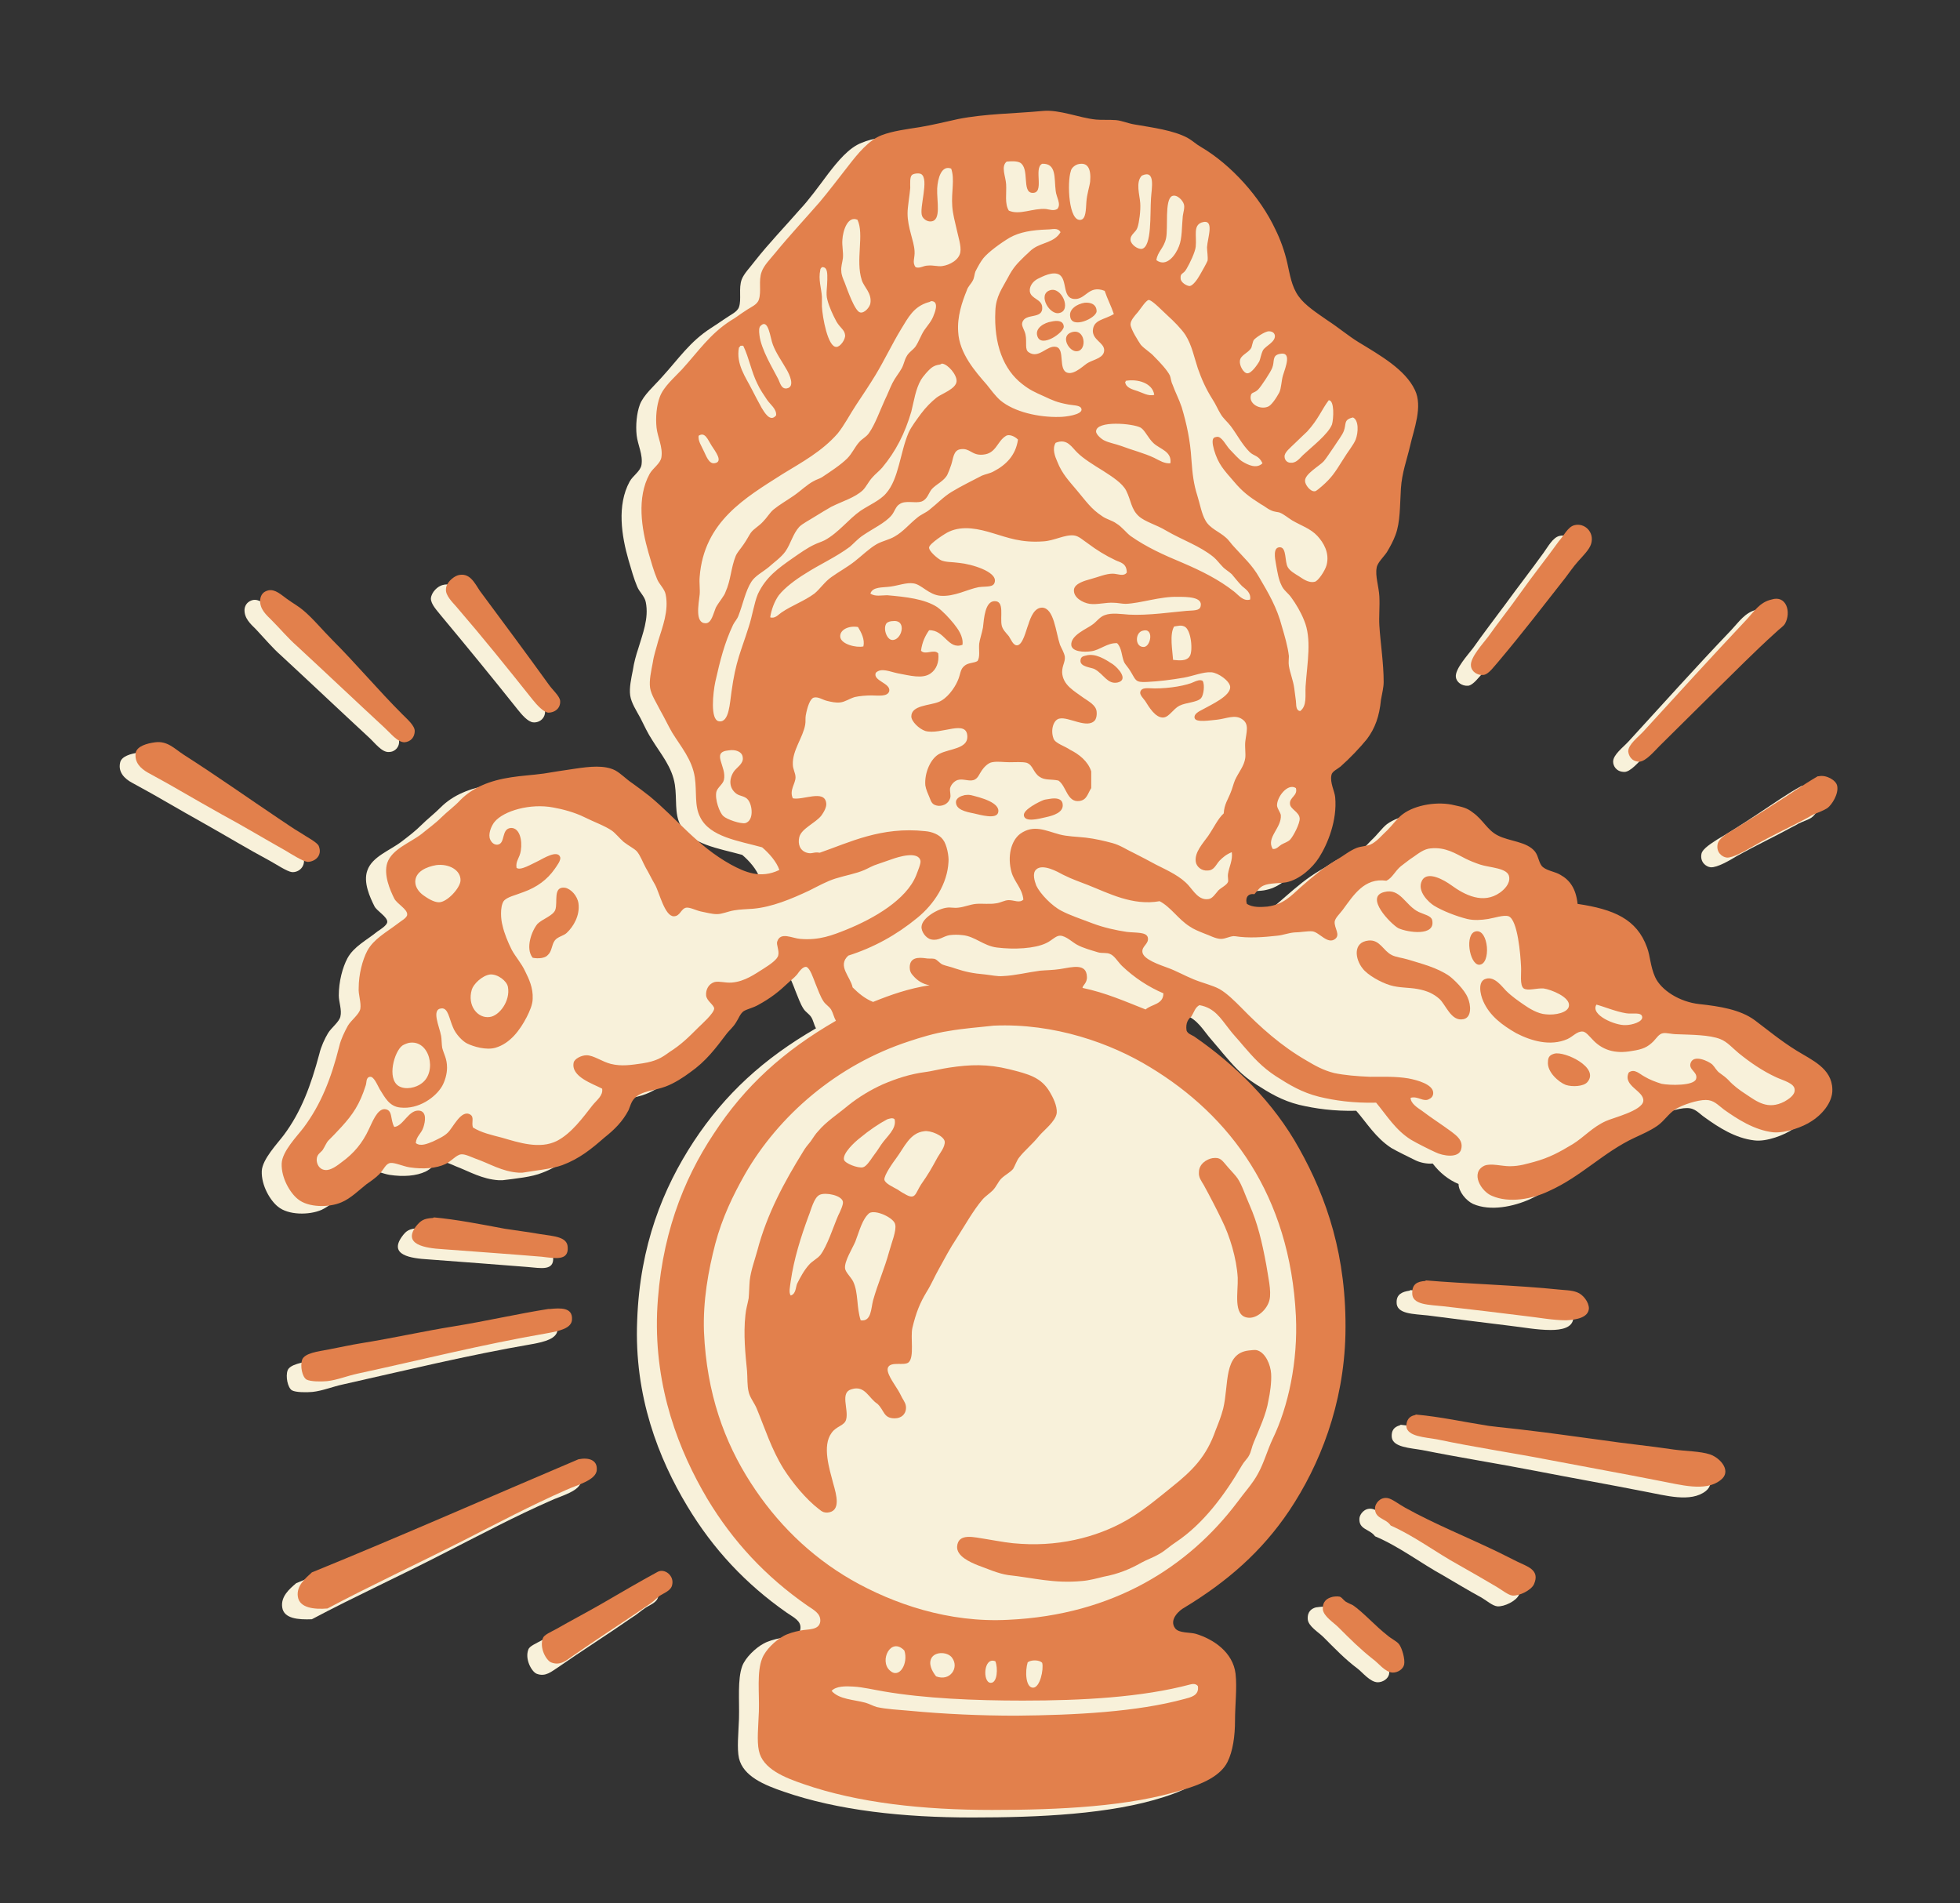 <?xml version="1.0" encoding="utf-8"?>
<!-- Generator: Adobe Illustrator 22.0.1, SVG Export Plug-In . SVG Version: 6.00 Build 0)  -->
<svg version="1.1" id="Layer_1" xmlns="http://www.w3.org/2000/svg" xmlns:xlink="http://www.w3.org/1999/xlink" x="0px" y="0px"
	 viewBox="0 0 363.9 353.3" style="enable-background:new 0 0 363.9 353.3;" xml:space="preserve">
<rect x="0" y="0" width="363.9" height="353.3" fill="#333333" stroke="none"/>
<style type="text/css">
	.st0{display:none;}
	.st1{display:inline;fill:#371117;}
	.st2{display:inline;fill:#E2804C;stroke:#E2804C;stroke-miterlimit:10;}
	.st3{fill:#F8F1DA;}
	.st4{fill:#E2804C;}
</style>
<g class="st0">
	<path class="st1" d="M116.3,446.3c-1.4-1.5-2.9-2.9-4.2-4.5c-0.8-0.9-1.3-2-2.2-3.4c-0.7,2.9-1.1,5.4-2,7.8
		c-4.3,11.2-21.6,17.6-35.9,13.4c-11.7-3.4-16.7-13.5-10.6-21.6c2.9-3.9,7.5-5.6,13.3-5.4c5,0.2,8.4,2.2,10.2,5.3
		c-2.8,0.2-6-0.1-8.2,0.8c-1.8,0.8-3.2,3-3.6,4.7c-1.4,6,4.3,9.8,12.2,8.4c3.8-0.7,6.6-2.3,8.6-4.8c5.9-7.7-1.9-21.2-13.5-22.8
		c-8.3-1.2-15.6,1-21.3,5.6c-2.7,2.2-4.9,4.9-7.3,7.3c-3.3,3.4-6.3,7-9.9,10.1c-9.2,8.1-21.1,9.9-34.1,7.3
		c-14.2-2.9-22-15.6-16.8-27.2c-2,0.8-3.7,1.5-5.4,2c-8.5,2.8-16.2,2.1-23.3-2.7c-8.7-5.9-12.1-13.5-13-22c-1.8-17,6.1-30.5,25-40.2
		c4.6-2.3,9.1-4.8,13.6-7.4c10.7-6.2,16.2-14.4,16.9-24.6c0.6-8.5-1.4-16.5-7.3-23.9c-4-4.9-9.6-8.3-17.1-9.8
		c-7.8-1.5-14.7-0.3-20.2,4.1c-3.8,3-7,6.5-11,10.2c-1.1-2.4-2.4-4.6-3.2-6.8c-2-6-2.1-12.1,0.1-18.2c3.9-10.4,16.3-16.2,30.4-14.3
		c0.6,0.1,1.2,0.2,2.8,0.4c-3.4-2.7-6.2-4.9-8.9-7.1c-11.5-9.2-21.8-18.9-28.3-30.7c-5.9-10.8-7.2-22-3.1-33.2
		c4.7-13,16.2-20.9,33.9-23.3c0.5-0.1,0.9-0.2,2.5-0.5c-1.9-0.4-2.8-0.6-3.6-0.7c-20.1-3.2-33.5-15.4-34.7-31.4
		c-1-12.6,2.4-24.5,12-34.9c7.2-7.8,15.6-15,23.5-22.5c1.9-1.8,4.1-3.3,6.4-5.3c-21.4,3.2-34.3-7.6-34.3-21.4
		c0-4.5,1.3-9.1,2.3-13.6c0.3-1.3,1.5-2.5,2.4-4.1c2.7,2.7,4.8,5.2,7.3,7.5c10.5,9.8,26.5,9.9,37.5,0.4c6.5-5.6,9.4-12.4,10.3-19.7
		c1.9-14.3-4.2-26-20.4-34.2c-4.3-2.2-8.5-4.5-12.7-6.8c-24.1-13-26.5-35.5-18.2-50.6c2-3.6,5.4-6.9,9.1-9.7
		c6.7-5.2,14.8-5.7,23.4-2.8c1.7,0.6,3.3,1.2,5.4,2c-4-6.9-2.6-13.1,2.5-18.8c9.7-10.9,31.1-13,44.3-4.1c4,2.7,7.2,6.1,10.5,9.4
		c2.9,2.9,5.4,6,8.2,9c3.9,4.1,9.1,6.6,15.6,7.6c8,1.3,14.6-0.7,19-5.9c3.2-3.7,4.9-7.8,4.5-12.2c-0.6-6.6-8.8-11.2-16.8-9.3
		c-5.2,1.2-7.6,5.5-5.5,9.9c1.9,3.9,5.8,5,11.2,3.2c-1.5,5.3-10.5,8-17.5,4.7c-3-1.4-5.7-3.9-7-6.4c-4.8-9.9,4.5-19.8,18.7-20.4
		c15.8-0.7,27.6,6.6,30,18.5c0.2,1.1,0.4,2.3,0.7,4c1.2-1.8,2-3.1,2.9-4.4c5.1-7.9,12-14.4,23.6-17.2c13.9-3.4,25.9,0,33.3,9.8
		c4.7-3.2,10.2-4.4,16.4-3.7c6.6,0.7,10.7,3.7,12.8,8.6c4.6-9.8,18.9-11.2,29.6-5c3.9-6.2,10.3-9.8,19.3-10.6
		c12.2-1,22.3,2.2,29.9,9.3c4.1,3.8,7.1,8.3,10.4,12.4c0.5-2.2,0.9-4.7,1.8-7c4.4-11.6,22.9-18,37.3-13c10.4,3.6,14.7,12.7,9.7,20.4
		c-2.7,4.2-7.3,6.2-13.5,6.2c-5.2-0.1-8.7-2.1-10.8-5.7c2.7,0,5.8,0.7,7.7-0.2c2.1-0.9,3.8-3.1,4.3-5c1.5-5.9-4.3-9.8-12.1-8.4
		c-7.3,1.3-11.7,6.8-10.4,13.2c0,0.2,0.1,0.4,0.2,0.6c2.1,6.2,5.2,12.2,14.5,13.8c9.5,1.6,17.5-1.1,23.5-6.8
		c5.2-5,9.6-10.3,14.7-15.3c6.1-6,14.4-8.6,24.3-9.2c21.2-1.1,35.1,15.9,27.6,28.3c1.9-0.7,3.5-1.4,5.2-1.9c8.7-3,16.7-2.2,23.9,2.8
		c8.5,5.9,11.8,13.5,12.7,21.8c1.8,17-6.2,30.5-25.1,40.1c-5,2.6-9.9,5.3-14.7,8.1c-22.9,13.3-17.6,40.6-5,51.1
		c11.2,9.3,26.9,9.2,37.3-0.4c1.8-1.7,3.5-3.5,5.2-5.3c0.6-0.6,1.2-1.2,2.3-2.5c1.3,2.7,2.5,4.8,3.3,7c2,5.5,2.1,11.2,0.4,16.8
		c-3.4,11.7-16.2,17.7-33.5,15.5c1.6,1.3,2.7,2.2,3.9,3.2c10.9,8.4,21.1,17.3,28.8,27.7c9.1,12.3,12.1,25.4,7.7,39.1
		c-4.3,13.3-15.7,21.5-33.7,24.2c-0.6,0.1-1.2,0.2-1.9,0.8c1,0.2,1.9,0.3,2.9,0.5c20.1,3.3,33.3,15.6,34.5,31.6
		c0.9,13-2.8,25.1-12.8,35.6c-7.7,8.1-16.6,15.6-25,23.4c-1.2,1.1-2.5,2.1-3.3,2.7c5.1,0.4,10.5,0.1,15.4,1.3
		c9.5,2.2,14.9,7.6,17.1,14.9c1.9,6.5,1.5,12.9-1.2,19.3c-0.6,1.4-1.6,2.8-2.6,4.5c-2.5-2.6-4.6-4.9-6.8-7.1
		c-11-10.5-27.9-10.5-39,0c-6,5.7-8.5,12.3-9.4,19.4c-1.8,14.5,5,26,21.3,34.1c4.4,2.2,8.8,4.6,13,7c24,13.5,25.2,36.7,16.6,50.9
		c-1.9,3.1-4.9,6.1-8.1,8.5c-7.2,5.4-15.2,6.1-24.4,2.9c-1.5-0.5-2.9-1.1-3.9-1.5c0.4,3,1.5,6.2,1,9.3c-1.3,8-7,14.3-16.8,17.1
		c-11.1,3.2-22.5,2.4-31.8-3.8c-5.1-3.4-8.9-8-13.2-12.1c-2.3-2.3-4.3-4.8-6.6-7c-3.8-3.7-8.8-6-14.9-6.9
		c-8.2-1.3-14.8,0.9-19.1,6.2c-3,3.6-4.8,7.5-4.3,11.9c0.7,6.6,8.9,11.2,16.8,9.3c5.2-1.3,7.6-5.5,5.5-9.9c-1.9-3.8-5.8-5-11.2-3.2
		c0.9-3.1,3.9-5.2,8.4-5.9c5.3-0.8,11.1,1,14.3,4.5c4.9,5.5,3.7,14.1-2.7,18.8c-6,4.3-13.2,5.5-21.1,4.5c-14.7-2-21.9-8.7-23.9-21.8
		c-2.6,3.4-5.1,6.6-7.5,9.8c-6.9,9.1-22.6,14.5-35.7,12c-7.4-1.4-13.2-4.6-16.5-10.5c-4.9,3.5-10.5,4.5-16.7,3.8
		c-6.4-0.7-10.5-3.6-12.8-8.8c-2.2,5.1-6.2,8.2-12.6,8.8c-6.1,0.6-11.9-0.1-16.7-3.8c-4.3,7.2-11.7,10.5-21.3,11
		c-12.2,0.7-24.7-4.4-31.4-12.8c-0.4-0.5-0.4-1.3-0.6-1.9c0.9,0.8,1.8,1.5,2.6,2.4c6,6.5,14.1,10.3,24.5,11.3
		c14.2,1.4,26.7-6.4,26.2-16.4c-0.4-7.4-8.1-11.8-17-9.8c-3.9,0.9-6.2,3.2-6.2,6.1c0,2.8,2.1,4.4,5.7,4.3c-0.3-0.6-0.9-1.1-0.8-1.6
		c0.1-1.3-0.1-3.1,0.9-3.9s3.4-1.2,5.1-1c4.1,0.4,6.1,3.9,4.5,7.3c-1.5,3.3-4.9,5.1-9.1,5.9c-9.8,1.9-19.2,1.1-26.4-4.6
		c-5.1-4.1-9-8.9-13.4-13.5c-2.1-2.2-4-4.6-6.1-6.9c0.7,3,1.6,5.8,2.8,8.4c1.3,2.8,3,5.5,4.5,8.2C114.8,443.8,115.6,445,116.3,446.3
		z M-5.8,424.3c-0.1-0.3-0.2-0.5-0.3-0.8c-0.7,0-1.4,0-2.1,0c-13.4,0.1-22.2-4.7-26.5-14.4c-4.1-9.3-2.4-18.2,4.9-26
		c6.2-6.7,13.3-13.1,20.9-18.8c21-15.9,27.8-34.6,21.1-56.3c-3.8-12.3-12.2-22.5-26-29.7c-12.1-6.4-28.4-4.2-35.4,4.7
		c-7.2,9-6,18.6-1.5,28.5c2.8-2.7,5.1-5.1,7.6-7.3c3.3-3,7.2-5.4,12.4-6.2c11.1-1.7,19.9,1.5,26.8,7.8c6.2,5.6,8.9,12.4,9.8,19.6
		c1.7,13.5-3.3,25-18.2,33.3c-4,2.2-7.9,4.4-12.1,6.5c-19.5,9.8-27.3,23.6-24.8,40.9c1.1,7.5,4.4,14.3,11.9,19.6
		c6.7,4.7,14.2,5.6,22.4,2.7C-11.7,427.3-8.8,425.7-5.8,424.3z M-50.6,47.9c-4.4,9-5.2,17.7-0.2,26.3c4.2,7.1,14.2,11.1,24.5,10.3
		c7.1-0.6,12.9-3.1,18.1-6.6c24.9-16.8,26.8-45.8,18.4-61.4C5.1,7.1-3.1-0.6-12.6-7.6C-20.7-13.6-28-20-33-27.8
		c-5.7-8.9-5.2-17.8,0.9-26.5c4.4-6.3,11.5-9.5,20.9-9.8c1.7-0.1,3.4,0,6.1,0c-7.3-4.5-14.2-7.7-22.8-6.1c-8.7,1.6-14,6.5-17.4,12.3
		c-8.3,14.5-6.7,37,17,50c4.7,2.6,9.5,5.1,14.2,7.6C1.1,7.6,7.3,18.7,6,32.4C5.1,41.6,1.7,50.1-7.7,56.6
		c-11.3,7.7-25.5,7.1-35.6-1.5C-45.7,52.9-47.8,50.6-50.6,47.9z M403.6-64.2c1.1,0,1.9,0,2.7,0c12.8-0.1,21.3,4.4,25.7,13.5
		c4.5,9.3,3.3,18.3-4.1,26.3c-6.4,6.9-13.7,13.5-21.6,19.5c-22.6,17.2-28.4,37.4-19.3,60.2c4.5,11.3,13.2,20.8,27,26.8
		c12.1,5.3,27.5,2.1,33.6-6.8c6.2-8.9,5.1-18,0.7-27.6c-2.6,2.5-4.7,4.8-7,6.9c-3.4,3.1-7.3,5.7-12.5,6.6
		c-11.2,1.9-20.1-1.3-27.2-7.7c-6.2-5.6-8.9-12.4-9.8-19.6c-1.7-13.5,3.2-25,18.2-33.3c4.1-2.3,8.2-4.5,12.4-6.7
		c19.5-9.8,27.1-23.7,24.5-41c-1.1-7.4-4.3-14.2-11.9-19.3C425.7-72.6,412-71.8,403.6-64.2z M403.5,423.5
		c10.1,7.5,23.6,9.5,33.9,0.2c2.2-2,4.3-4.3,5.7-6.7c8-14.3,6.7-36.8-17.4-49.9c-5-2.7-10.2-5.3-15.1-8.2
		c-21-12.1-25.6-35.6-10.3-51.9c11.7-12.4,30.5-12.8,42.8-0.7c1.7,1.6,3.2,3.3,5.2,5.3c4.4-9.1,5.3-17.8,0.2-26.4
		c-4.1-7-14.1-11.1-24.2-10.3c-7.7,0.6-13.7,3.4-19.3,7.3c-25.3,17.5-32.8,55.7-1.4,79.8c4.3,3.3,8.6,6.5,12.7,9.9
		c7,5.8,13.3,12.1,16.5,19.7C440,408.7,426.8,423.4,403.5,423.5z M410.2,81.5c-0.5,0.3-1,0.7-1.5,1c3.4,3.8,6.5,7.7,10.2,11.3
		c10.2,10.1,18.6,21,23.2,33.3c3.5,9.5,4.5,19,0.3,28.6c-5.1,11.8-23.3,18.5-38.8,14.3c-10.9-2.9-15.6-12.9-9.4-20.3
		c2.4-2.9,6.6-4.2,10.4-3.2c3.5,0.9,4.8,3,4.3,6.8c-0.1,0.5-0.1,1-0.1,1.5c0.3,0.1,0.7,0.2,1,0.3c1.2-1.5,2.9-2.8,3.7-4.4
		c3-6.5-2-13.5-10.9-15.3c-7.4-1.5-14.1-0.3-19.9,3.4c-15.8,10.2-11.1,31.3,8.2,37.3c10.1,3.1,20.7,3.4,31.4,2.3
		c19.2-1.9,32.7-11.5,36.1-25.9c2.9-12.2,0.5-23.8-7.2-34.8c-7.7-10.9-18.2-20.3-29.7-28.9C418,86.2,414,83.9,410.2,81.5z
		 M408.5,204.1c0.2,1,0.3,1.5,0.4,1.9c0.6,3.7-0.7,5.7-4,6.7c-3.8,1.1-8.1-0.1-10.5-2.9c-6.4-7.4-1.8-17.6,9.3-20.5
		c15.3-4,33.7,2.5,38.4,14.2c1.9,4.7,2.8,9.8,2.7,14.7c-0.3,14.2-7.8,26.8-17.8,38.5c-4.2,4.9-9,9.5-13.4,14.3
		c-1.8,1.9-3.1,4.1-4.6,6.2c3-0.7,5.9-1.4,7.8-2.8c12-9.2,23.7-18.6,32.4-29.9c8.2-10.6,11.3-22,9.9-34.2
		c-1.6-13.4-12.7-24.3-28.8-27.9c-9.6-2.2-19.4-2.5-29.3-1.3c-13.2,1.6-22.7,6.7-26.7,16.8c-4.2,10.7,2.8,22.4,15.3,25.8
		c13,3.6,25.5-2.6,24.6-12.3C414,208.4,412.8,205.9,408.5,204.1z M-10.9,204.6c-0.4-0.1-0.8-0.3-1.2-0.4c-1.3,1.5-2.9,2.8-3.7,4.4
		c-3,6.5,2,13.5,10.9,15.3c8.2,1.7,15.3,0.1,21.3-4.4c14.3-10.8,8.8-30.8-10-36.4c-10.1-3-20.5-3.2-31-2.2
		c-19.2,1.9-32.7,11.6-36.1,25.9c-3.5,14.9,1.1,28.4,12,41c7.9,9.2,17.6,17.3,27.8,25c2.5,1.9,5.9,3.2,8.9,4.7
		c0.3-0.3,0.6-0.5,0.9-0.8c-3-3.5-6.2-6.9-9.1-10.5c-6.3-7.6-13.2-15-18.5-23c-7.3-11.1-10.6-22.9-7.5-35.4
		c3.6-14.4,20.2-22.5,38.5-19.1c12.1,2.2,17.8,12.9,11.1,20.8c-2.4,2.9-6.7,4.2-10.4,3.1c-3.5-0.9-4.8-3.1-4.2-6.9
		C-11.2,205.5-11,205-10.9,204.6z M-11,82.6c-0.3-0.2-0.6-0.4-0.9-0.6c-2.5,1.1-5.5,1.8-7.4,3.3c-11.9,9.2-23.5,18.5-32.1,29.7
		c-8.3,10.7-11.5,22.1-9.9,34.4c1.8,14.1,13.8,25,31.5,28.3c8.7,1.6,17.6,1.8,26.4,0.7c18.1-2.3,28.9-11.9,27.9-24.6
		c-0.7-9.3-8.7-16.9-19.5-18.6c-13.5-2.1-24.9,6.4-20.7,15.6c0.7,1.6,2.6,3,3.9,4.5c0.3-0.2,0.6-0.3,1-0.5c-0.1-0.4-0.2-0.9-0.3-1.3
		c-0.6-3.8,0.7-5.9,4.2-6.9c3.8-1,8,0.3,10.5,3.1c6.2,7.4,1.7,17.4-9.3,20.4c-15.3,4.1-33.5-2.4-38.7-14c-3.6-7.9-3.5-16-1.3-24.1
		c3.8-14.2,13-26.4,24.4-37.8C-17.8,90.4-14.5,86.4-11,82.6z M81.7,436.3c-5.1-4.6-15.2-3.3-19.3,2.4c-5.6,8-0.3,17.7,11.6,20.2
		c10.2,2.1,19.6,0.4,26.8-5.4c8.4-6.8,9-15.2,5.2-23.7c-3.4-7.6-11.3-11.3-21.5-12.2c-12-1-22.5,1.8-31.5,7.8
		c-5.4,3.6-10.4,7.5-15.7,11.2c-5.9,4.1-12.5,7.2-20.7,7.6c-12.3,0.6-24.2-5.6-22-16.6c0.1-0.5,0-1,0-1.6c-1.9,1.7-3.5,3.6-4.1,5.7
		c-2.5,9,7,20.1,18.9,22c13.2,2.1,24.6-0.2,33.1-8.7c3.4-3.4,6.5-7.1,9.9-10.5c2.6-2.6,5.1-5.4,8.3-7.4c14.5-9,32.5-3.8,35.9,10.1
		c1.4,5.5,0.2,10.4-6.1,13.8c-4.5,2.4-9.5,2.7-14.3,0.7c-4.1-1.8-5.2-4.8-4.7-8.2C72.1,439.4,75.3,437.1,81.7,436.3z M82-77
		c-7.7-0.8-11.7-4.7-10.4-10.2c1.1-4.7,6.8-7.3,13.9-6.2c4.6,0.7,7.7,2.7,9.9,5.7c2.3,3.2,2.2,6.6,1.2,10.1c-2.3,8.3-9.8,14-19,14.1
		c-8.3,0.1-15.4-2.3-20.6-7.2c-3.3-3.1-6-6.6-9.2-9.8c-3.3-3.3-6.5-6.7-10.5-9.4c-16.4-11-42.5-4.7-46.6,11.2
		c-1.1,4.4-0.5,8.5,4.1,12.3c0-0.8,0.1-1.1,0-1.5C-7.9-80.1,5.9-86,17.9-84.9c8.4,0.7,14.8,4.1,20.7,8.3c5.2,3.7,10.1,7.5,15.5,11
		c7.9,5.2,17.1,7.6,27.6,7.4c17.3-0.3,27.6-9.5,26.4-23.4c-1.1-12.1-14.6-20.3-30.7-18.6c-13,1.3-20.5,11.3-15.2,20.1
		C65.6-73.9,75.6-72.3,82-77z M403-66.4c4.4-3.9,5.1-7.9,4-12.2c-4-15.8-30-22.4-46.3-11.5c-4.9,3.3-8.6,7.7-12.7,11.7
		c-3.2,3.1-5.8,6.6-9.4,9.3c-13.4,10.1-31.6,6.5-37-7.1c-0.6-1.5-1-3-1.2-4.5c-0.7-5.4,3.2-10.5,9.4-12.2c4.4-1.2,8.8-1.2,12.6,1.1
		c3.4,2,4.2,5,3.5,8c-1,4.2-4.3,6.7-10.4,6.8c6.3,5,16.8,3.1,20.3-3.5c4.2-8-1.1-16.4-12.1-19.1c-13.5-3.3-28.9,2.9-32.9,13.2
		c-4.8,12.3,1.8,29.5,29.2,28.2c9.4-0.4,17.4-3.2,24.3-7.8c5.2-3.5,10.1-7.2,15.2-10.9c4.8-3.5,10.2-6.4,16.8-7.6
		c14.7-2.7,29.7,4.3,26.6,16.7C402.9-67.4,403-67.1,403-66.4z M315.9,436.4c7.5,0.8,11.4,4.7,10.2,10.1c-1,4.8-7.1,7.5-14.2,6.2
		c-5.9-1-9.4-4-10.8-8.3c-1.8-5.7,0.7-10.8,4.8-15.5c4.5-5.1,11-6.8,18.8-5.9c6.9,0.8,12.6,3.4,16.8,7.6c2.5,2.5,4.7,5.2,7.2,7.7
		c3.9,3.8,7.4,7.9,12,11c14.8,10,39,5.3,45.3-8.6c2.4-5.2,2.3-10.2-3.1-15.2c0,0.9-0.1,1.2,0,1.6c2.7,12.1-11.1,18.1-23.2,17
		c-8-0.7-14.2-3.8-19.9-7.8c-5.3-3.7-10.3-7.6-15.7-11.2c-8-5.3-17.4-8-28.2-7.8c-17.4,0.4-27.9,9.7-26.3,23.7
		c1.3,11.9,14.7,19.9,30.7,18.4c13.2-1.3,20.8-11.8,14.9-20.6C331.4,433,320.9,431.7,315.9,436.4z M21.7,80
		c-0.2,11.7-3.9,16.6-13.2,16.9c-3.3,0.1-7.3-0.4-10-1.8c-6.3-3.2-6.1-8.8-6.7-14.1c-6.9,7.2-7.2,15-4.8,23
		c1.9,6.5,7.5,10.1,15.8,10.6c9.7,0.6,17.3-2.4,22.2-8.8C30.6,98.5,29.1,87.1,21.7,80z M-8.4,278.1c0.6-2.8,0.8-5.4,1.7-8
		c1.9-5.3,6.6-7.9,13.5-7.8c7.2,0.1,12.1,2.8,13.7,8.1c0.9,2.8,0.9,5.7,1.4,8.6c2.1-2.4,4.1-5,5-7.8c2.9-8.4,1.9-16.3-7.3-22.4
		c-6.4-4.2-14-5.2-22-3.1c-6.9,1.8-10,6-11.1,11.1C-15.1,264.2-14.9,271.5-8.4,278.1z M376,279.3c0.2-11.7,3.9-16.4,13.2-17
		c10.2-0.7,13.3,2.2,16.9,15.7c6-6.1,6.6-13,5.3-20.1c-2.2-11.7-16.3-16.9-30-11C367.8,252.7,364.9,268.9,376,279.3z M375.9,80.5
		c-0.4-0.1-0.9-0.2-1.3-0.3c-1.6,3.8-4,7.4-4.8,11.3c-1.7,7.5,0.4,14.4,8.5,19.5c11.3,7.1,28,4.3,31.8-5.6
		c3.3-8.3,2.9-16.6-4.1-24.1c-2.9,13.1-6.3,16.4-16.2,15.9C380.2,96.7,376.5,92.2,375.9,80.5z M245.7,444.4c0.8,0,1.5,0.2,1.7,0
		c1.4-1.3,3.5-2.6,3.9-4.1c0.6-2.5-1-4.7-4.2-5.9c-7.2-2.9-15.9,0-18.2,6c-3.2,8.4,4.5,17.6,16.7,19.2c14.1,1.9,24.9-2.3,33.2-10.8
		c6.6-6.8,9.6-14.8,12.4-22.8c-2.3,2.3-4.2,4.7-6.4,7c-4.2,4.4-8,9.2-12.9,13.1c-8,6.4-18.1,7.2-28.7,4.3c-5.6-1.5-8.5-5.3-7.5-8.9
		c0.8-2.8,4.4-4.5,8-3.7c3.1,0.7,3.9,2.6,2.5,5.6C246,443.5,245.9,443.9,245.7,444.4z M105.4-67c0.4,0.2,0.9,0.4,1.3,0.6
		c2.1-2.5,4.4-4.9,6.3-7.4c4.2-5.5,8.7-10.8,15.5-14.7c8-4.5,16.9-4.9,25.9-2.3c5.4,1.5,8.5,5.2,7.2,8.7c-0.6,1.5-2.5,3.1-4.4,3.8
		c-1.4,0.5-4.6,0-5.4-0.8c-1-1.1-0.5-3.1-0.5-4.7c0-0.3,0.2-0.6,0.3-1.1c-0.7,0-1-0.1-1.4-0.1c-3.1,0.6-4.2,2.4-4.2,4.6
		c0,2.8,1.8,5,5.4,6c4.5,1.2,8.9,1,12.6-1.3c4.6-2.7,5.8-6.7,4.9-10.9c-1.8-9.2-13.1-15.1-26-13.9c-11.6,1.1-20.6,5.6-26,13.3
		C112.7-80.8,109.4-73.8,105.4-67z M290.9-66.4c0.2-0.1,0.3-0.2,0.5-0.3c-0.9-2.1-2-4.1-2.7-6.2c-2.1-6.3-5.8-12-10.9-17.2
		c-5.8-6-13.8-9.4-23.6-10.4C240-101.9,227.5-94,228-84c0.4,7.5,8.5,12,17.4,9.7c3.6-0.9,5.8-3.3,5.8-6.1c0-2.8-2.2-4.4-5.6-4.2
		c1.8,3.8,1.2,5.7-2,6.5c-3.6,0.8-7.4-0.8-8.1-3.7c-0.2-0.9-0.2-1.9,0-2.8c0.9-3.2,3.8-5.2,7.7-6.2c10.7-2.7,20.8-1.8,28.7,4.6
		c4.9,3.9,8.6,8.7,12.8,13.1C287-71.1,288.9-68.7,290.9-66.4z M203.6,435.5c-4.9,2.3-4.7,8.5-1.6,12.4c3.3,4.2,10.8,6.1,18.1,4.5
		c4.5-1,6.8-2.6,6.7-4.6C211.3,449.3,204.8,445.9,203.6,435.5z M170.6-88.2c5.9-1.5,11.4-1.3,16.4,1.1c5.2,2.5,6.8,6.5,7.1,11
		c4.6-2.3,4.7-8,1.9-12c-3-4.3-9.4-6.2-17.1-5.2C174.3-92.7,171-90.8,170.6-88.2z M203.8-76.2c-0.1-4.6,1.7-8.4,6.8-10.9
		s10.6-2.6,16.3-1.1c-0.2-2.5-3.4-4.4-8.1-5.1c-8-1.2-14.5,0.9-17.4,5.6C198.6-83.2,199.3-79,203.8-76.2z M194,435.5
		c-1,10.3-7.5,13.7-23.1,12.3c-0.1,2,2.2,3.6,6.7,4.5c7.3,1.6,14.8-0.3,18.1-4.5C198.9,443.8,198.7,437.8,194,435.5z"/>
	<path class="st2" d="M-5.8,424.3c-3,1.4-5.9,3-9,4.1c-8.2,2.9-15.7,2-22.4-2.7c-7.6-5.3-10.9-12.1-11.9-19.6
		c-2.5-17.3,5.3-31.1,24.8-40.9c4.1-2.1,8.1-4.3,12.1-6.5c15-8.3,19.9-19.8,18.2-33.3c-0.9-7.2-3.6-13.9-9.8-19.6
		c-6.9-6.4-15.7-9.5-26.8-7.8c-5.2,0.8-9.1,3.3-12.4,6.2c-2.5,2.2-4.8,4.6-7.6,7.3c-4.5-10-5.7-19.5,1.5-28.5
		c7.1-8.9,23.4-11.1,35.4-4.7c13.7,7.3,22.2,17.4,26,29.7c6.7,21.7-0.1,40.4-21.1,56.3c-7.6,5.8-14.7,12.2-20.9,18.8
		c-7.3,7.8-9,16.7-4.9,26c4.3,9.6,13.1,14.5,26.5,14.4c0.7,0,1.4,0,2.1,0C-6.1,423.8-6,424-5.8,424.3z"/>
	<path class="st2" d="M-50.6,47.9c2.8,2.7,5,5.1,7.5,7.2c10,8.6,24.3,9.2,35.6,1.5c9.4-6.4,12.8-15,13.7-24.2
		C7.5,18.8,1.3,7.6-13.9-0.3c-4.8-2.5-9.5-5-14.2-7.6c-23.7-13-25.3-35.5-17-50c3.4-5.9,8.7-10.8,17.4-12.3
		c8.7-1.6,15.6,1.6,22.8,6.1c-2.8,0-4.5-0.1-6.1,0c-9.4,0.3-16.5,3.5-20.9,9.8c-6,8.7-6.5,17.5-0.9,26.5
		c4.9,7.8,12.3,14.3,20.4,20.2c9.5,7,17.7,14.7,22.8,24.1C18.9,32.1,16.9,61.1-8,77.9c-5.2,3.5-11,6.1-18.1,6.6
		c-10.3,0.8-20.3-3.2-24.5-10.3C-55.8,65.6-55,56.9-50.6,47.9z"/>
	<path class="st2" d="M403.6-64.2c8.4-7.6,22.1-8.5,31.4-2.1c7.6,5.2,10.8,11.9,11.9,19.3c2.6,17.3-5,31.2-24.5,41
		c-4.2,2.1-8.3,4.4-12.4,6.7C395,9,390.1,20.5,391.8,34c0.9,7.2,3.6,13.9,9.8,19.6c7.1,6.4,16,9.6,27.2,7.7
		c5.3-0.9,9.2-3.6,12.5-6.6c2.3-2.1,4.5-4.3,7-6.9c4.4,9.6,5.5,18.7-0.7,27.6c-6.1,8.9-21.5,12-33.6,6.8c-13.8-6-22.5-15.4-27-26.8
		c-9.1-22.8-3.2-43,19.3-60.2c7.9-6,15.2-12.6,21.6-19.5c7.4-8,8.6-17,4.1-26.3c-4.4-9.1-12.9-13.6-25.7-13.5
		C405.5-64.1,404.7-64.2,403.6-64.2z"/>
	<path class="st2" d="M403.5,423.5c23.3-0.1,36.6-14.8,29.4-32c-3.2-7.7-9.5-13.9-16.5-19.7c-4.1-3.4-8.4-6.6-12.7-9.9
		c-31.4-24.1-23.9-62.3,1.4-79.8c5.6-3.8,11.6-6.7,19.3-7.3c10-0.7,20,3.3,24.2,10.3c5,8.6,4.2,17.3-0.2,26.4c-2-2-3.5-3.7-5.2-5.3
		c-12.3-12-31.1-11.7-42.8,0.7c-15.4,16.3-10.7,39.8,10.3,51.9c4.9,2.8,10.1,5.4,15.1,8.2c24.1,13.1,25.4,35.6,17.4,49.9
		c-1.4,2.4-3.4,4.7-5.7,6.7C427.1,433.1,413.6,431.1,403.5,423.5z"/>
	<path class="st2" d="M410.2,81.5c3.8,2.4,7.8,4.7,11.3,7.3c11.5,8.7,21.9,18,29.7,28.9c7.7,11,10,22.6,7.2,34.8
		c-3.4,14.4-16.9,24-36.1,25.9c-10.7,1.1-21.2,0.9-31.4-2.3c-19.3-6-24-27.1-8.2-37.3c5.8-3.8,12.5-4.9,19.9-3.4
		c8.9,1.8,13.9,8.8,10.9,15.3c-0.7,1.6-2.4,2.9-3.7,4.4c-0.3-0.1-0.7-0.2-1-0.3c0-0.5,0.1-1,0.1-1.5c0.6-3.8-0.7-5.9-4.3-6.8
		c-3.8-1-8.1,0.3-10.4,3.2c-6.2,7.4-1.6,17.4,9.4,20.3c15.5,4.1,33.6-2.6,38.8-14.3c4.1-9.5,3.2-19.1-0.3-28.6
		c-4.6-12.4-13-23.2-23.2-33.3c-3.6-3.6-6.8-7.5-10.2-11.3C409.2,82.2,409.7,81.9,410.2,81.5z"/>
	<path class="st2" d="M408.5,204.1c4.3,1.8,5.4,4.3,5.7,7.2c0.9,9.6-11.6,15.8-24.6,12.3c-12.4-3.4-19.4-15.1-15.3-25.8
		c3.9-10,13.4-15.2,26.7-16.8c9.9-1.2,19.7-0.9,29.3,1.3c16.1,3.6,27.2,14.5,28.8,27.9c1.4,12.2-1.7,23.5-9.9,34.2
		c-8.7,11.3-20.4,20.7-32.4,29.9c-1.9,1.4-4.7,2.1-7.8,2.8c1.5-2.1,2.8-4.2,4.6-6.2c4.4-4.8,9.2-9.4,13.4-14.3
		c10-11.7,17.5-24.3,17.8-38.5c0.1-4.9-0.8-10-2.7-14.7c-4.7-11.7-23.1-18.2-38.4-14.2c-11.1,2.9-15.8,13.1-9.3,20.5
		c2.4,2.8,6.8,4,10.5,2.9c3.3-1,4.6-3,4-6.7C408.9,205.6,408.7,205.1,408.5,204.1z"/>
	<path class="st2" d="M-10.9,204.6c-0.1,0.5-0.2,0.9-0.3,1.4c-0.6,3.8,0.7,5.9,4.2,6.9c3.8,1,8-0.3,10.4-3.1
		c6.7-7.9,1-18.5-11.1-20.8c-18.3-3.4-34.9,4.8-38.5,19.1c-3.2,12.4,0.1,24.3,7.5,35.4c5.3,8,12.2,15.4,18.5,23
		c2.9,3.5,6.1,7,9.1,10.5c-0.3,0.3-0.6,0.5-0.9,0.8c-3-1.6-6.4-2.8-8.9-4.7c-10.1-7.8-19.9-15.8-27.8-25c-10.8-12.6-15.4-26.1-12-41
		c3.4-14.3,16.9-24,36.1-25.9c10.5-1.1,20.9-0.9,31,2.2c18.8,5.7,24.3,25.6,10,36.4c-5.9,4.5-13.1,6.1-21.3,4.4
		c-8.9-1.8-13.9-8.8-10.9-15.3c0.7-1.6,2.4-2.9,3.7-4.4C-11.7,204.3-11.3,204.4-10.9,204.6z"/>
	<path class="st2" d="M-11,82.6c-3.5,3.9-6.7,7.8-10.4,11.5c-11.4,11.4-20.6,23.7-24.4,37.8c-2.2,8.1-2.3,16.2,1.3,24.1
		c5.2,11.6,23.4,18.1,38.7,14c10.9-2.9,15.5-13,9.3-20.4c-2.4-2.9-6.7-4.1-10.5-3.1c-3.5,0.9-4.8,3.1-4.2,6.9
		c0.1,0.4,0.2,0.9,0.3,1.3c-0.3,0.2-0.6,0.3-1,0.5c-1.3-1.5-3.1-2.8-3.9-4.5c-4.2-9.3,7.2-17.8,20.7-15.6
		c10.8,1.7,18.8,9.3,19.5,18.6c1,12.7-9.8,22.3-27.9,24.6c-8.8,1.1-17.7,0.9-26.4-0.7c-17.8-3.3-29.8-14.2-31.5-28.3
		c-1.5-12.3,1.6-23.7,9.9-34.4c8.7-11.2,20.3-20.5,32.1-29.7c1.9-1.5,4.9-2.2,7.4-3.3C-11.6,82.2-11.3,82.4-11,82.6z"/>
	<path class="st2" d="M81.7,436.3c-6.4,0.8-9.6,3.1-10.2,7.3c-0.5,3.4,0.6,6.4,4.7,8.2c4.8,2.1,9.9,1.7,14.3-0.7
		c6.3-3.4,7.5-8.3,6.1-13.8c-3.4-13.9-21.4-19.1-35.9-10.1c-3.3,2-5.8,4.8-8.3,7.4c-3.4,3.4-6.4,7.1-9.9,10.5
		c-8.4,8.4-19.9,10.7-33.1,8.7c-11.9-1.9-21.5-13-18.9-22c0.6-2,2.2-3.9,4.1-5.7c0,0.5,0.1,1.1,0,1.6c-2.2,11,9.6,17.1,22,16.6
		c8.3-0.4,14.9-3.5,20.7-7.6c5.3-3.7,10.3-7.6,15.7-11.2c8.9-6,19.5-8.8,31.5-7.8c10.2,0.9,18.1,4.6,21.5,12.2
		c3.8,8.5,3.3,16.8-5.2,23.7c-7.2,5.8-16.6,7.6-26.8,5.4c-11.8-2.5-17.2-12.2-11.6-20.2C66.5,433,76.6,431.8,81.7,436.3z"/>
	<path class="st2" d="M82-77c-6.4,4.7-16.4,3.1-20.1-3.1c-5.3-8.8,2.3-18.8,15.2-20.1c16.1-1.6,29.6,6.6,30.7,18.6
		c1.3,13.9-9.1,23.1-26.4,23.4c-10.5,0.2-19.7-2.3-27.6-7.4c-5.3-3.5-10.3-7.3-15.5-11c-5.9-4.2-12.3-7.6-20.7-8.3
		c-12-1.1-25.9,4.8-23.1,17c0.1,0.3,0,0.7,0,1.5c-4.6-3.8-5.2-7.9-4.1-12.3C-5.5-94.6,20.7-101,37-89.9c4,2.7,7.2,6.2,10.5,9.4
		c3.2,3.2,5.9,6.7,9.2,9.8c5.2,4.9,12.3,7.3,20.6,7.2c9.3-0.2,16.7-5.8,19-14.1c1-3.5,1.1-6.8-1.2-10.1c-2.1-3-5.3-5.1-9.9-5.7
		c-7.1-1.1-12.8,1.5-13.9,6.2C70.4-81.7,74.3-77.8,82-77z"/>
	<path class="st2" d="M403-66.4c-0.1-0.7-0.2-1-0.1-1.3c3.1-12.4-11.9-19.4-26.6-16.7c-6.6,1.2-11.9,4.1-16.8,7.6
		c-5.1,3.6-9.9,7.4-15.2,10.9c-6.9,4.6-15,7.4-24.3,7.8c-27.4,1.3-33.9-15.9-29.2-28.2c4-10.3,19.4-16.5,32.9-13.2
		c11,2.7,16.3,11.1,12.1,19.1c-3.5,6.5-14,8.5-20.3,3.5c6.1-0.1,9.4-2.6,10.4-6.8c0.7-3.1-0.1-6-3.5-8c-3.8-2.3-8.2-2.3-12.6-1.1
		c-6.2,1.8-10.1,6.9-9.4,12.2c0.2,1.5,0.6,3,1.2,4.5c5.4,13.6,23.7,17.2,37,7.1c3.6-2.7,6.2-6.3,9.4-9.3c4.1-4,7.8-8.4,12.7-11.7
		c16.3-11,42.3-4.4,46.4,11.4C408.2-74.4,407.5-70.3,403-66.4z"/>
	<path class="st2" d="M315.9,436.4c5-4.7,15.5-3.3,19.4,2.5c5.9,8.8-1.7,19.3-14.9,20.6c-16,1.6-29.4-6.4-30.7-18.4
		c-1.5-14,8.9-23.3,26.3-23.7c10.8-0.2,20.2,2.4,28.2,7.8c5.4,3.6,10.5,7.5,15.7,11.2c5.6,4,11.9,7.1,19.9,7.8
		c12.1,1.1,25.9-4.9,23.2-17c-0.1-0.3,0-0.7,0-1.6c5.4,4.9,5.4,10,3.1,15.2c-6.3,13.9-30.5,18.6-45.3,8.6c-4.6-3.1-8.2-7.2-12-11
		c-2.6-2.5-4.7-5.2-7.2-7.7c-4.2-4.2-9.9-6.8-16.8-7.6c-7.8-0.9-14.3,0.8-18.8,5.9c-4.1,4.7-6.6,9.8-4.8,15.5
		c1.4,4.3,4.9,7.3,10.8,8.3c7.2,1.3,13.2-1.4,14.2-6.2C327.3,441,323.4,437.2,315.9,436.4z"/>
	<path class="st2" d="M21.7,80c7.4,7.1,8.9,18.5,3.3,25.8c-4.9,6.4-12.5,9.4-22.2,8.8c-8.3-0.5-13.9-4.1-15.8-10.6
		c-2.4-7.9-2.1-15.7,4.8-23c0.6,5.3,0.4,10.9,6.7,14.1c2.7,1.4,6.7,1.9,10,1.8C17.7,96.6,21.4,91.7,21.7,80z"/>
	<path class="st2" d="M-8.4,278.1c-6.5-6.5-6.7-13.9-5.1-21.4c1.1-5.1,4.3-9.3,11.1-11.1c8.1-2.1,15.7-1.1,22,3.1
		c9.2,6.1,10.1,14,7.3,22.4c-1,2.8-2.9,5.4-5,7.8c-0.4-2.9-0.5-5.8-1.4-8.6c-1.7-5.3-6.6-8-13.7-8.1c-6.9-0.1-11.6,2.5-13.5,7.8
		C-7.6,272.6-7.8,275.3-8.4,278.1z"/>
	<path class="st2" d="M376,279.3c-11.1-10.4-8.2-26.6,5.4-32.4c13.7-5.9,27.8-0.7,30,11c1.3,7.2,0.7,14.1-5.3,20.1
		c-3.6-13.5-6.7-16.4-16.9-15.7C379.9,262.9,376.2,267.6,376,279.3z"/>
	<path class="st2" d="M375.9,80.5c0.5,11.8,4.2,16.2,13.9,16.7c9.9,0.5,13.3-2.8,16.2-15.9c7,7.6,7.3,15.8,4.1,24.1
		c-3.8,9.8-20.5,12.6-31.8,5.6c-8.2-5.1-10.2-12-8.5-19.5c0.9-3.9,3.2-7.5,4.8-11.3C375.1,80.2,375.5,80.3,375.9,80.5z"/>
	<path class="st2" d="M245.7,444.4c0.2-0.5,0.3-0.8,0.5-1.2c1.5-3,0.6-4.9-2.5-5.6c-3.6-0.8-7.3,0.9-8,3.7c-1,3.6,1.9,7.4,7.5,8.9
		c10.6,2.9,20.8,2,28.7-4.3c4.9-3.9,8.7-8.6,12.9-13.1c2.2-2.3,4.2-4.8,6.4-7c-2.9,8.1-5.8,16-12.4,22.8
		c-8.2,8.5-19.1,12.7-33.2,10.8c-12.1-1.6-19.9-10.8-16.7-19.2c2.3-6,11-8.9,18.2-6c3.2,1.3,4.7,3.5,4.2,5.9
		c-0.4,1.5-2.4,2.8-3.9,4.1C247.2,444.5,246.5,444.4,245.7,444.4z"/>
	<path class="st2" d="M105.4-67c3.9-6.8,7.3-13.8,11.9-20.3c5.4-7.7,14.4-12.2,26-13.3c12.9-1.2,24.1,4.7,26,13.9
		c0.8,4.2-0.3,8.1-4.9,10.9c-3.7,2.2-8.2,2.5-12.6,1.3c-3.7-1-5.4-3.1-5.4-6c0-2.1,1.2-3.9,4.2-4.6c0.3-0.1,0.7,0,1.4,0.1
		c-0.1,0.4-0.3,0.7-0.3,1.1c0.1,1.6-0.5,3.6,0.5,4.7c0.8,0.9,4,1.3,5.4,0.8c1.9-0.7,3.8-2.3,4.4-3.8c1.3-3.5-1.8-7.2-7.2-8.7
		c-9.1-2.5-17.9-2.2-25.9,2.3c-6.9,3.9-11.3,9.2-15.5,14.7c-2,2.5-4.2,5-6.3,7.4C106.3-66.6,105.9-66.8,105.4-67z"/>
	<path class="st2" d="M290.9-66.4c-2-2.3-3.9-4.7-6-6.9c-4.2-4.4-7.9-9.2-12.8-13.1c-7.9-6.4-18-7.3-28.7-4.6c-3.9,1-6.7,3-7.7,6.2
		c-0.3,0.9-0.3,1.9,0,2.8c0.7,2.8,4.5,4.5,8.1,3.7c3.2-0.8,3.8-2.7,2-6.5c3.4-0.2,5.6,1.4,5.6,4.2c0,2.8-2.2,5.2-5.8,6.1
		c-8.9,2.3-17-2.2-17.4-9.7c-0.5-10,12-17.9,26.2-16.5c9.8,1,17.8,4.3,23.6,10.4c5,5.2,8.8,10.9,10.9,17.2c0.7,2.1,1.8,4.1,2.7,6.2
		C291.3-66.6,291.1-66.5,290.9-66.4z"/>
	<path class="st2" d="M116.3,446.3c-0.8-1.3-1.5-2.6-2.3-3.9c-1.5-2.7-3.2-5.4-4.5-8.2c-1.3-2.7-2.1-5.4-2.8-8.4
		c2,2.3,3.9,4.7,6.1,6.9c4.4,4.6,8.3,9.4,13.4,13.5c7.2,5.8,16.5,6.6,26.4,4.6c4.2-0.8,7.6-2.6,9.1-5.9c1.6-3.4-0.4-6.8-4.5-7.3
		c-1.7-0.2-4.1,0.1-5.1,1c-1,0.8-0.8,2.6-0.9,3.9c0,0.5,0.5,1,0.8,1.6c-3.6,0.1-5.7-1.5-5.7-4.3c0-2.9,2.3-5.2,6.2-6.1
		c8.9-2.1,16.6,2.4,17,9.8c0.5,10-12,17.8-26.2,16.4c-10.4-1-18.5-4.8-24.5-11.3C118,447.8,117.1,447,116.3,446.3
		C116.2,446.2,116.3,446.3,116.3,446.3z"/>
	<path class="st2" d="M203.6,435.5c1.1,10.4,7.6,13.8,23.1,12.3c0.1,2-2.1,3.5-6.7,4.6c-7.3,1.6-14.8-0.3-18.1-4.5
		C198.9,444,198.8,437.8,203.6,435.5z"/>
	<path class="st2" d="M170.6-88.2c0.4-2.6,3.7-4.5,8.3-5.1c7.7-1.1,14.1,0.9,17.1,5.2c2.8,4,2.6,9.7-1.9,12c-0.2-4.5-1.8-8.6-7.1-11
		C182-89.5,176.6-89.7,170.6-88.2z"/>
	<path class="st2" d="M203.8-76.2c-4.4-2.8-5.2-7-2.4-11.5c2.9-4.7,9.4-6.7,17.4-5.6c4.7,0.7,7.9,2.6,8.1,5.1
		c-5.7-1.4-11.3-1.3-16.3,1.1C205.5-84.6,203.7-80.8,203.8-76.2z"/>
	<path class="st2" d="M194,435.5c4.7,2.3,4.9,8.2,1.7,12.4c-3.3,4.2-10.8,6.1-18.1,4.5c-4.5-1-6.8-2.6-6.7-4.5
		C186.5,449.3,193,445.9,194,435.5z"/>
</g>
<g>
	<g>
		<path class="st3" d="M318.9,155.8c-0.9,0.6-2.8,1.7-3,2.7c-0.3,1.5,0.8,2.4,1.7,2.5c1.2,0.1,3.6-1.3,4.9-2.1
			c3.4-1.9,7.2-3.7,10.3-5.4c0.4-0.2,0.8-0.4,1.1-0.6c0.8-0.4,1.8-0.7,2.4-1.1c0.9-0.6,2.1-2.6,1.8-4.1c-0.2-1.1-2.2-2.1-3.4-1.8
			h-0.2c-2.6,1.4-5.4,3.4-8.3,5.3C323.8,152.8,321.3,154.4,318.9,155.8z"/>
		<path class="st3" d="M330.5,196.9c-2.9-1.8-5.2-3.8-7.7-5.6c-2.7-2-6.6-2.5-10.3-3c-3.7-0.4-7.1-2.6-8.2-5
			c-0.9-1.9-0.9-3.9-1.5-5.5c-1.9-5.3-6.2-7.1-12.9-8.1c-0.3-2.8-1.4-4.3-3.2-5.4c-1-0.6-2.3-0.7-3.2-1.4c-0.8-0.6-0.8-2-1.5-2.9
			c-1.5-1.9-4.8-1.9-6.9-3c-2-1-2.7-2.9-4.7-4.3c-1-0.7-1.9-0.9-3.3-1.3c-3.1-0.8-7.3-0.1-9.6,1.6c-0.9,0.7-1.8,2-2.9,3
			c-1,1-2,2.3-3.2,2.7c-0.8,0.3-1.7,0.3-2.5,0.6c-1.2,0.5-2.4,1.5-3.7,2.2c-2.7,1.6-4.4,3.1-6.6,5c-2,1.7-3.3,3.2-6.3,3.7
			c-1.1,0.2-2.6,0.2-3.8-0.5c-0.4-1,0-2.1,0.7-2.3c0.7-0.8,1-1.3,1.7-1.6c1.2-0.5,3.1-0.3,4.2-0.6c2.5-0.5,4.8-2.6,6.1-4.6
			c1.6-2.5,3.4-6.9,3-11.2c-0.1-1.2-1-2.7-0.7-4.1c0.2-0.7,1.1-1.1,1.7-1.6c1.9-1.6,3.7-3.5,4.9-5.1c1.6-2,2.3-4.2,2.6-7.3
			c0.1-1.1,0.4-2.3,0.5-3.3c0-3.5-0.6-7.2-0.8-10.5c-0.1-1.5,0.1-3.5,0-5.4c-0.1-1.7-0.8-3.7-0.5-5.3c0.2-0.9,1.4-2,1.9-2.9
			c0.6-1,1.2-2.2,1.6-3.2c0.9-2.3,0.8-5.4,1-8.6c0.2-3,1.1-5.3,1.7-7.9c0.8-3.1,2.4-7.3,0.9-10.4c-1.8-3.8-6.4-6.4-10.5-8.9
			c-1.8-1.1-3.7-2.7-5.7-4s-4.1-2.8-5.4-4.5s-1.6-4-2.1-6.2c-0.5-2.1-1.3-4.3-2.2-6.2c-2.8-6-8.2-12-13.8-15.3
			c-0.9-0.5-1.7-1.2-2.5-1.7c-2.6-1.4-6.5-1.9-9.9-2.5c-1.2-0.2-2.3-0.7-3.4-0.8c-1.3-0.1-2.5,0-3.7-0.1c-3.1-0.4-6.8-1.9-9.9-1.6
			c-5.2,0.5-10.6,0.5-15.7,1.5c-2.3,0.4-4.7,1.1-7.1,1.5s-5,0.6-7.1,1.5c-2.4,0.9-4.5,3.5-6.2,5.7c-1.8,2.4-3.6,4.9-5.3,6.7
			c-2.7,3.1-5.7,6.2-8.3,9.5c-0.9,1.2-2.1,2.4-2.5,3.5c-0.6,1.6,0,3.7-0.5,5.1c-0.3,0.9-1.5,1.4-2.5,2.1c-1.2,0.8-1.9,1.3-2.7,1.8
			c-3.9,2.5-6,5.7-9.1,9.1c-1.5,1.7-3.4,3.3-4.1,5.1c-0.6,1.6-0.8,3.9-0.6,5.7c0.2,1.8,1.2,3.6,0.9,5.5c-0.2,1.2-1.6,2-2.2,3.1
			c-2.4,4.4-1.5,10.1-0.2,14.6c0.5,1.7,1,3.5,1.6,4.9c0.4,1,1.4,1.8,1.6,2.9c0.6,3-0.6,5.9-1.4,8.6c-0.4,1.2-0.8,2.6-1,4
			c-0.3,1.5-0.7,3.3-0.5,4.7s1.2,2.9,1.9,4.2c0.7,1.4,1.4,2.9,2.2,4.1c1.6,2.6,3.7,5,4.2,8.3c0.4,2.7-0.1,5.3,1,7.4
			c1.9,3.7,7.2,4.4,11.5,5.6c1.3,1.1,2.7,2.7,3.2,4.2c-3.5,1.7-6.4,0.4-9-1c-6.3-3.5-9.9-8.4-15.1-12.7c-1-0.8-2.1-1.6-3.2-2.4
			c-1.2-0.8-2.1-1.8-3.2-2.4c-2-1.1-4.8-0.7-7.4-0.3c-2.1,0.3-4,0.6-5.8,0.9c-2.2,0.3-4.2,0.4-6.1,0.7c-4,0.6-7.1,1.9-9.4,4.2
			c-1.2,1.2-2.5,2.2-3.5,3.2c-1.2,1.2-2.4,2.1-3.7,3.1c-2.2,1.7-5.5,2.8-6.4,5.4c-0.8,2.2,0.5,5,1.3,6.6c0.4,0.9,2.5,2,2.4,3
			c-0.1,0.6-1.2,1.3-1.8,1.7c-2.1,1.7-4.4,2.8-5.6,5c-0.9,1.7-1.6,4.3-1.6,6.9c0,1.2,0.6,2.7,0.3,3.9c-0.2,1-1.7,2.1-2.3,3.1
			s-1.3,2.5-1.6,3.8c-1.6,6-3.4,10.8-6.6,15.1c-1.2,1.6-4,4.5-4.1,6.7c-0.1,2.7,1.6,5.5,3,6.6c1.9,1.6,5.8,1.6,8.1,0.6
			c1.7-0.8,3.2-2.3,4.7-3.4c0.6-0.4,1.6-1.1,2.3-1.8c0.9-0.9,1.1-1.9,2.1-2.1c0.8-0.1,2.3,0.6,3.5,0.8c2.6,0.4,5,0.2,6.7-0.6
			c1.1-0.5,1.9-1.7,2.9-1.8c0.8-0.1,2,0.5,2.7,0.8c2.6,1,4.9,2.4,8,2.6c0.2,0,0.4,0,0.7,0c2.4-0.3,5.5-0.6,7.4-1.4
			c3.2-1.2,5.4-3.1,7.8-5.1c1.8-1.6,3.4-3,4.5-5.1c0.4-0.7,0.6-1.6,1.1-2.2c1.3-1.4,3.8-1.4,5.8-2.2c1.6-0.6,3.3-1.8,4.5-2.6
			c2.9-2.2,4.6-4.4,6.9-7.3c0.4-0.6,1.1-1.2,1.6-1.9c0.6-0.9,0.8-1.7,1.5-2.2s1.8-0.7,2.6-1.1c2.4-1.3,3.9-2.5,5.7-4.2
			c0.4-0.4,1-0.8,1.6-1.5c0.4-0.4,1-1.5,1.7-1.4c0.7,0.2,1.3,2.1,1.7,3.1c0.5,1.2,0.9,2.4,1.5,3.3c0.4,0.6,1,0.9,1.4,1.5
			s0.5,1.4,0.9,2.1c-9.7,5.6-16.9,12.2-22.7,21c-5.7,8.7-10,19.3-10.5,33.2c-0.6,14.1,4,25.7,9.3,34.5c4.8,8,10.9,14.5,18.5,19.8
			c1.3,0.9,2.7,1.5,2.5,3c-0.2,1.7-2.2,1.4-3.7,1.7c-1.1,0.2-2.4,0.6-3.1,1c-1.5,0.8-3.4,2.6-4,4.2c-0.9,2.5-0.5,6.3-0.6,9.8
			c-0.1,2.7-0.4,5.5,0,7.3c0.8,3.4,4.8,5,8.3,6.2c10.1,3.5,22.2,4.8,35,4.8c12.4,0,25.7-0.6,35.6-3.8c3.4-1.1,6.8-2.5,8.1-5.1
			c1-2,1.3-4.7,1.4-7.7c0-2.8,0.4-6.1,0.1-8.7c-0.5-4-4.1-6.4-7.4-7.4c-1.1-0.3-3-0.1-3.8-1c-1.3-1.7,1-3.4,1.6-3.8
			c8.1-4.8,14.6-10.5,19.6-18c5.6-8.4,10.1-19.5,10.4-32.7c0.3-14.5-3.4-25.4-8.6-34.5c-4.8-8.5-11.8-15.5-19.5-20.8
			c-0.5-0.3-1.2-0.6-1.4-1.1c-0.2-1.4,0.3-2.1,0.9-2.6c0.5-0.7,0.7-1.7,1.5-2.1c2.8,0.6,3.9,2.4,5.4,4.3c0.9,1.1,1.9,2.2,2.7,3.2
			c1.9,2.2,3.4,4,6.1,5.7c2.5,1.6,4.8,3,8,3.8c3,0.7,6.4,1.2,10.6,1.1c2,2.3,3.6,5,6.5,6.9c1.2,0.7,3.1,1.6,4.5,2.3
			c0.8,0.4,2.1,0.7,3.2,0.6c1.3,1.7,2.9,3,4.8,3.8c0,1.4,1.4,3.1,2.7,3.7c3.2,1.4,7.5,0.5,10.6-0.9c6-2.8,10.1-7.3,15.9-9.9
			c1.5-0.7,3-1.3,4.2-2.2c1.3-0.9,2.1-2.3,3.4-3.1s4-1.7,5.6-1.7s2.2,1,3.4,1.8c2.5,1.8,5.6,3.8,9.1,4.2c2.3,0.3,5.6-1,7.2-2.1
			c1.5-1,3.9-3.4,3.8-5.9C337.1,200.1,333.4,198.7,330.5,196.9z"/>
		<path class="st3" d="M301.6,143.3c1.1,0,2.6-1.8,3.7-2.9c3.5-3.5,6.6-6.5,9.9-9.8c4-4,7.5-7.6,11.7-11.3c0.6-0.6,1.4-1.1,1.7-1.6
			c1.2-2.1,0.3-5.4-2.5-4.5c-2.1,0.5-3.2,2.2-4.7,3.8c-6.6,6.9-12.4,13.4-19,20.6c-1.1,1.2-2.9,2.5-2.9,3.8
			C299.5,142.2,300.1,143.3,301.6,143.3z"/>
		<path class="st3" d="M314.7,271.9c-1.9-0.6-4.5-0.6-6.7-0.9c-4.7-0.7-9-1.2-13.7-1.8c-4.6-0.6-9.3-1.3-13.7-1.8
			c-2.3-0.3-4.7-0.5-7-0.8c-4.5-0.7-8.9-1.6-13.5-2.1c-0.1,0-0.2,0.1-0.2,0.1c-1.1,0.3-1.6,1-1.5,2.2c0.2,1.9,3.5,2,5.7,2.4
			c7,1.4,14,2.5,20.7,3.8c7.2,1.4,13.5,2.5,20.6,3.9c3.8,0.7,8.5,2.1,11.3-0.1C318.8,275.1,316.7,272.6,314.7,271.9z"/>
		<path class="st3" d="M272.6,127.3c0.9-0.1,2-1.6,2.9-2.6c4.3-5.1,8.3-10.3,12.3-15.4c0.7-0.9,1.5-2,2.4-3.1c0.9-1,2.1-2.2,2.4-3.2
			c0.7-2.2-1.2-4-3.1-3.5c-1.2,0.3-2.1,2-2.9,3.1c-2.6,3.6-4.5,6-7.2,9.7c-2,2.7-4,5.3-5.9,8c-0.9,1.2-3.4,3.9-3.2,5.4
			C270.4,126.6,271.4,127.4,272.6,127.3z"/>
		<path class="st3" d="M280.2,246.1c2.6,0.3,5.2,0.8,7.7,0.8c2,0,4.1-0.4,4.2-2.2c0.1-1.1-1.1-2.6-2.2-3c-1-0.4-2.4-0.4-3.3-0.5
			c-7.6-0.8-17.8-1.1-24.7-1.7c-0.1,0-0.2,0.1-0.2,0.1c-1.4,0.2-2.4,0.7-2.4,2.1c-0.1,2.3,3.2,2.2,5.8,2.5
			C270.5,244.9,275.3,245.5,280.2,246.1z"/>
		<path class="st3" d="M278.8,291.9c-1.3-0.6-2.5-1.2-3.4-1.7c-6-2.9-11.8-5.2-17.4-8.3c-1.1-0.6-2.5-1.7-3.3-1.8
			c-1.4-0.2-2.2,1-2.3,1.7c-0.2,2.2,1.9,2,2.9,3.4c4.5,1.9,8.5,5,12.7,7.3c2.4,1.4,4.7,2.8,7.1,4.1c1,0.6,2,1.5,2.9,1.6
			c1.3,0.1,3.5-1,4-2.1C283.2,293.4,280.7,292.8,278.8,291.9z"/>
		<path class="st3" d="M254.7,305.5c-2.2-1.7-4.5-4.3-6.4-5.6c-0.3-0.2-0.9-0.4-1.4-0.7c-0.5-0.4-0.7-0.8-1.1-0.9s-1.3,0.1-1.5,0.1
			c-0.7,0.2-1.6,0.7-1.5,2.2c0.1,1.3,2,2.4,2.9,3.3c2.2,2.2,4,4.1,6.4,5.9c0.8,0.6,2.3,2.5,3.7,2.5c0.9,0,1.9-0.6,2.1-1.5
			s-0.4-2.9-0.9-3.7C256.5,306.6,255.6,306.2,254.7,305.5z"/>
		<path class="st3" d="M119.4,293.9c-3.6,1.9-6.2,3.5-10.7,6.1c-2.8,1.6-5.4,2.9-8.1,4.5c-1.1,0.6-2.3,1.1-2.5,1.7
			c-0.7,1.8,0.6,4.1,1.5,4.5c1.7,0.7,2.9-0.5,3.9-1.1c4.6-3.2,9.5-6.3,13.8-9.3c1-0.6,1.6-1.2,2.5-1.8c0.9-0.6,2.2-1,2.4-2.1
			C122.4,294.6,120.7,293.2,119.4,293.9z"/>
		<path class="st3" d="M107.9,274.8c0-1.7-1.5-2.4-3.4-1.9c-16.5,7-32.8,14.2-49.5,21c-1.3,1.1-2.9,2.5-2.6,4.5
			c0.3,2.1,3,2.3,5.5,2.2c7.9-4.2,16.5-8.1,25.2-12.6c6.3-3.2,12.5-6.5,19.1-9.4C104.1,277.7,107.9,276.8,107.9,274.8z"/>
		<path class="st3" d="M58.4,252.5c-2.3,0.4-4.6,0.8-5,1.9s0,3.2,0.8,3.7c0.7,0.4,2.7,0.4,3.8,0.3c1.9-0.2,3.8-1,5.7-1.4
			c11.6-2.6,23-5.4,35.2-7.5c2.2-0.4,4.5-1,4.6-2.6c0.1-2.2-2.1-2.1-4.1-1.9H99c-5.7,0.9-11.8,2.3-17.4,3.2
			c-6.2,1-10.8,2.1-17.6,3.2C62.8,251.6,60.4,252.1,58.4,252.5z"/>
		<path class="st3" d="M97.9,235.2c2.5,0.2,5,0.8,4.8-1.8c-0.1-1.9-2.5-2-5.1-2.4c-2.4-0.4-4.7-0.7-6.6-1c-4.9-0.8-8.9-1.7-13.1-2.1
			c-0.1,0-0.2,0.1-0.2,0.1c-1.8,0.1-2.3,0.5-3.1,1.6c-2.4,3.4,1.6,4,5,4.2C86.1,234.3,91.8,234.7,97.9,235.2z"/>
		<path class="st3" d="M96.1,131.7c0.8,1,1.9,2.3,2.9,2.4c1.2,0.1,2.3-0.8,2.2-2.2c-0.1-0.9-1.4-2-2.1-3
			c-4.4-6.1-8.5-11.5-12.8-17.4c-1.1-1.4-1.9-3.5-4.1-2.9c-0.9,0.2-2.1,1.3-2.2,2.5c0,1.1,1.2,2.3,1.9,3.2
			C86.9,120.3,91.4,125.8,96.1,131.7z"/>
		<path class="st3" d="M52.2,121.7c5.3,4.9,11,10.3,16.3,15.2c1.1,1,2.4,2.8,3.7,2.7c1.2,0,2-1,1.9-2.1c0-1-1.4-2.2-2.3-3.1
			c-4.5-4.5-8.7-9.5-13-13.8c-1.8-1.8-3.6-4-5.4-5.5c-0.8-0.7-1.9-1.3-3-2.1c-1-0.7-2.3-1.9-3.5-1.6c-0.8,0.2-1.4,0.8-1.5,1.7
			c-0.1,1.7,1.2,2.8,2.1,3.7C49.1,118.5,50.6,120.3,52.2,121.7z"/>
		<path class="st3" d="M54.2,161.9c1.3,0.1,2.7-1.1,2.1-2.9c-0.3-0.7-2.4-1.9-3.4-2.5c-1.3-0.8-2.9-1.9-3.7-2.4
			c-6.5-4.3-11.6-8-18.1-12.1c-1.6-1-2.9-2.6-5.3-2.3c-1.5,0.2-3.3,0.7-3.5,1.9c-0.4,1.8,0.9,3,2.2,3.7c2,1.1,4.2,2.3,5.9,3.3
			c2.8,1.6,5.2,3,7.9,4.5c3.9,2.2,7.7,4.5,11.8,6.7C51.2,160.4,53.3,161.8,54.2,161.9z"/>
	</g>
	<path class="st4" d="M231.5,167.8c1.1,0.7,2.6,0.6,3.8,0.5c3-0.4,4.3-1.9,6.3-3.7c2.2-1.9,3.9-3.4,6.6-5c1.2-0.7,2.4-1.7,3.7-2.2
		c0.8-0.3,1.7-0.3,2.5-0.6c1.2-0.5,2.2-1.8,3.2-2.7c1-1,1.9-2.3,2.9-3c2.3-1.7,6.5-2.4,9.6-1.6c1.4,0.3,2.3,0.5,3.3,1.3
		c2,1.4,2.7,3.3,4.7,4.3c2.1,1.1,5.4,1.1,6.9,3c0.7,0.9,0.7,2.3,1.5,2.9c0.9,0.7,2.2,0.8,3.2,1.4c1.8,1,2.9,2.6,3.2,5.4
		c6.7,1,11,2.8,12.9,8.1c0.6,1.6,0.6,3.5,1.5,5.5c1.1,2.4,4.5,4.6,8.2,5s7.6,1,10.3,3c2.4,1.8,4.8,3.8,7.7,5.6
		c2.9,1.8,6.6,3.3,6.7,7.2c0.1,2.6-2.2,4.9-3.8,5.9c-1.6,1.1-4.9,2.3-7.2,2.1c-3.5-0.4-6.7-2.5-9.1-4.2c-1.2-0.9-1.9-1.8-3.4-1.8
		c-1.6,0-4.3,0.9-5.6,1.7c-1.3,0.8-2.1,2.2-3.4,3.1c-1.3,0.9-2.7,1.5-4.2,2.2c-5.8,2.7-9.9,7.2-15.9,9.9c-3.1,1.5-7.4,2.3-10.6,0.9
		c-2-0.8-4.1-4.3-1.4-5.6c1.2-0.5,3.2,0.1,4.7,0.1c1.9,0,3.3-0.5,4.5-0.8c2.9-0.8,4.7-1.8,7.2-3.3c2.1-1.3,3.7-3.2,6.2-4.3
		c1.3-0.6,6.7-1.9,6.9-3.7c0.2-1.9-3.9-2.8-2.7-5.3c1.1-0.8,2,0.3,3,0.8c0.8,0.5,2.1,1,3.1,1.3c1.5,0.3,6,0.4,6.4-0.9s-1.5-1.7-1-3
		c0.6-1.6,3.3-0.3,4,0.3c0.5,0.5,0.8,1.2,1.4,1.6c0.7,0.5,1.1,0.8,1.6,1.3c0.9,1,2.1,1.9,3.2,2.6c2.1,1.4,4.1,3,7.2,1.4
		c0.7-0.4,2-1.2,1.9-2.2c0-1.2-2.1-1.7-3.4-2.3c-2.6-1.2-4.9-2.8-7-4.5c-1.1-0.9-2.1-2.1-3.4-2.6c-2-0.8-5.4-0.8-8-0.9
		c-1,0-2-0.3-2.6-0.2c-0.8,0.1-1.3,1-1.8,1.5c-1.1,1.1-2,1.5-4,1.8c-3.2,0.6-5.6-0.2-7.4-2.2c-0.5-0.5-1.1-1.3-1.7-1.4
		c-1.1-0.1-1.8,0.9-2.9,1.4c-3.2,1.4-6.8,0.3-9.5-1.1c-2.6-1.5-4.9-3.2-6.1-5.9c-0.6-1.3-1.1-3.8,0.5-4.2c1.6-0.5,3,1.5,3.7,2.2
		c1.1,1.1,2.3,1.9,3.3,2.6s2.6,1.7,4.1,1.8c1.7,0.2,4.2-0.3,4.3-1.6c0.2-1.6-3.3-3-4.7-3.2c-1.3-0.1-2.9,0.5-3.7,0
		c-0.8-0.6-0.4-2.9-0.5-4.1c-0.1-2.1-0.6-8.6-2.3-9.3c-0.9-0.3-2.6,0.3-3.8,0.5c-1.3,0.2-2.6,0.3-3.9,0c-2-0.5-4.6-1.5-6.2-2.5
		c-0.8-0.5-3.2-2.6-2.2-4.6s4.3,0,5.4,0.8c2.6,1.9,6,3.6,9.1,1.4c0.7-0.5,1.9-1.6,1.7-2.9c-0.2-1.7-3.6-1.7-5.4-2.3
		c-0.9-0.3-1.9-0.7-2.7-1.1c-1.8-0.9-3.7-2.2-6.5-1.9c-1.2,0.1-2.2,0.9-3.2,1.6c-0.8,0.5-1.6,1.2-2.3,1.7c-1.1,0.9-1.6,2.2-2.7,2.7
		c-4.1-0.6-6.1,2.7-8.1,5.4c-0.6,0.8-1.4,1.5-1.5,2.2c-0.1,1.2,1.1,2.4,0.1,3.2c-1.4,1.1-2.9-1.2-4.2-1.4c-0.9-0.1-2.3,0.2-3.4,0.2
		c-1.1,0.1-2.1,0.5-3.1,0.6c-2.7,0.3-5.4,0.5-7.9,0.1c-0.8-0.1-1.7,0.5-2.6,0.5c-1,0-2.2-0.7-3.1-1c-1-0.4-2-0.8-2.7-1.3
		c-2.1-1.3-3.5-3.6-5.6-4.7c-5,0.9-9.5-1.5-13.3-3c-1.5-0.6-2.8-1-4.6-1.9c-1.1-0.6-3.8-2.1-5-1c-0.8,0.7-0.3,2.2,0,3
		c0.7,1.5,2.9,3.8,4.7,4.7c1.5,0.8,3.6,1.5,5.7,2.3s4.4,1.3,6.4,1.6c1.8,0.2,3.6,0,3.9,1c0.3,1.2-1.1,1.6-1,2.7
		c0.1,1.4,3.2,2.4,4.8,3c1.4,0.5,3,1.4,4.7,2.1s3.5,1.1,4.8,1.8c1.4,0.8,2.8,2.2,4,3.4c3.6,3.7,7.5,7.2,12.2,9.9
		c1.5,0.9,3.1,1.8,5.1,2.3c1.9,0.4,4.2,0.6,6.7,0.7c2.4,0,4.7-0.1,7.1,0.3c1.6,0.3,4.6,1.1,4.6,2.7c0,0.7-0.5,1-0.7,1.1
		c-1.1,0.7-2.1-0.6-3.5-0.2c0,1,1.2,1.8,2.1,2.4c1.7,1.3,3.6,2.5,5.5,3.9c0.9,0.7,2.2,1.6,1.8,3.2c-0.4,1.8-3.4,1.3-4.8,0.6
		c-1.3-0.6-3.3-1.6-4.5-2.3c-2.9-1.8-4.5-4.5-6.5-6.9c-4.3,0.1-7.7-0.4-10.6-1.1c-3.2-0.8-5.5-2.2-8-3.8c-2.6-1.7-4.2-3.5-6.1-5.7
		c-0.8-1-1.9-2.1-2.7-3.2c-1.5-1.9-2.6-3.8-5.4-4.3c-0.8,0.4-1,1.3-1.5,2.1c-0.6,0.5-1.1,1.2-0.9,2.6c0.2,0.6,0.9,0.8,1.4,1.1
		c7.7,5.3,14.8,12.3,19.5,20.8c5.1,9.1,8.9,20,8.6,34.5c-0.3,13.1-4.8,24.3-10.4,32.7c-5.1,7.6-11.5,13.2-19.6,18.1
		c-0.6,0.3-2.9,2.1-1.6,3.8c0.7,0.9,2.7,0.7,3.8,1c3.3,1,6.9,3.4,7.4,7.4c0.3,2.6-0.1,5.9-0.1,8.7c0,2.9-0.4,5.7-1.4,7.7
		c-1.3,2.6-4.7,4.1-8.1,5.1c-10,3.2-23.3,3.8-35.6,3.8c-12.8,0-24.9-1.3-35-4.8c-3.5-1.2-7.6-2.8-8.3-6.2c-0.4-1.8-0.1-4.6,0-7.3
		c0.1-3.5-0.4-7.3,0.6-9.8c0.6-1.6,2.5-3.4,4-4.2c0.7-0.4,2-0.8,3.1-1c1.4-0.3,3.5,0,3.7-1.7c0.1-1.5-1.2-2.1-2.5-3
		c-7.6-5.3-13.7-11.8-18.5-19.8c-5.2-8.8-9.8-20.4-9.3-34.5c0.6-13.9,4.8-24.6,10.5-33.2c5.8-8.9,13-15.4,22.7-21
		c-0.4-0.7-0.5-1.4-0.9-2.1c-0.4-0.6-1-0.9-1.4-1.5c-0.6-0.9-1-2.1-1.5-3.3c-0.4-1-1-2.9-1.7-3.1c-0.7-0.1-1.4,1-1.7,1.4
		c-0.6,0.7-1.2,1.1-1.6,1.5c-1.8,1.7-3.3,2.9-5.7,4.2c-0.9,0.5-1.9,0.7-2.6,1.1c-0.7,0.5-0.9,1.3-1.5,2.2c-0.5,0.8-1.2,1.4-1.6,1.9
		c-2.2,2.9-3.9,5.2-6.9,7.3c-1.2,0.9-2.9,2-4.5,2.6c-2.1,0.8-4.5,0.8-5.8,2.2c-0.6,0.6-0.8,1.5-1.1,2.2c-1.1,2.1-2.6,3.6-4.5,5.1
		c-2.4,2.1-4.6,3.9-7.8,5.1c-1.9,0.7-5,1-7.4,1.4c-0.2,0-0.5,0-0.7,0c-3.1-0.2-5.4-1.7-8-2.6c-0.8-0.3-2-0.9-2.7-0.8
		c-0.9,0.1-1.8,1.3-2.9,1.8c-1.7,0.8-4.1,1-6.7,0.6c-1.2-0.2-2.7-0.9-3.5-0.8c-0.9,0.1-1.2,1.2-2.1,2.1c-0.7,0.7-1.7,1.4-2.3,1.8
		c-1.4,1.1-3,2.7-4.7,3.4c-2.3,1-6.2,1-8.1-0.6c-1.4-1.1-3.1-3.9-3-6.6c0.1-2.3,2.9-5.1,4.1-6.7c3.2-4.3,5.1-9.1,6.6-15.1
		c0.3-1.3,1-2.7,1.6-3.8c0.6-1,2.1-2.1,2.3-3.1c0.2-1.2-0.4-2.7-0.3-3.9c0-2.5,0.7-5.2,1.6-6.9c1.2-2.2,3.5-3.4,5.6-5
		c0.6-0.5,1.8-1.1,1.8-1.7c0.1-1-1.9-2-2.4-3c-0.8-1.6-2-4.4-1.3-6.6c0.9-2.6,4.2-3.7,6.4-5.4c1.2-1,2.5-1.9,3.7-3.1
		c1-1,2.4-2,3.5-3.2c2.3-2.3,5.4-3.6,9.4-4.2c1.9-0.3,3.9-0.4,6.1-0.7c1.8-0.3,3.7-0.6,5.8-0.9c2.7-0.4,5.4-0.7,7.4,0.3
		c1.1,0.6,2,1.6,3.2,2.4c1.1,0.8,2.2,1.6,3.2,2.4c5.2,4.3,8.8,9.2,15.1,12.7c2.6,1.4,5.5,2.7,9,1c-0.5-1.5-1.9-3.1-3.2-4.2
		c-4.3-1.2-9.7-1.9-11.5-5.6c-1.1-2.1-0.6-4.7-1-7.4c-0.5-3.3-2.6-5.7-4.2-8.3c-0.7-1.2-1.4-2.7-2.2-4.1c-0.7-1.4-1.7-2.9-1.9-4.2
		c-0.2-1.4,0.2-3.1,0.5-4.7c0.2-1.4,0.7-2.8,1-4c0.8-2.6,2-5.6,1.4-8.6c-0.2-1.1-1.2-1.9-1.6-2.9c-0.6-1.4-1.1-3.2-1.6-4.9
		c-1.3-4.5-2.2-10.2,0.2-14.6c0.6-1.1,2-1.9,2.2-3.1c0.3-1.9-0.7-3.7-0.9-5.5c-0.2-1.9,0-4.1,0.6-5.7c0.7-1.9,2.6-3.5,4.1-5.1
		c3.1-3.4,5.2-6.6,9.1-9.1c0.9-0.5,1.6-1.1,2.7-1.8c1-0.7,2.2-1.1,2.5-2.1c0.5-1.5-0.1-3.5,0.5-5.1c0.4-1.2,1.6-2.4,2.5-3.5
		c2.7-3.3,5.6-6.4,8.3-9.5c1.6-1.9,3.5-4.4,5.3-6.7c1.7-2.2,3.8-4.8,6.2-5.7c2.1-0.8,4.6-1.1,7.1-1.5c2.4-0.4,4.8-1,7.1-1.5
		c5.1-1,10.4-1,15.7-1.5c3.1-0.3,6.8,1.3,9.9,1.6c1.1,0.1,2.3,0,3.7,0.1c1.1,0.1,2.2,0.6,3.4,0.8c3.5,0.6,7.3,1.1,9.9,2.5
		c0.9,0.5,1.6,1.2,2.5,1.7c5.6,3.3,11,9.3,13.8,15.3c0.9,1.8,1.7,4,2.2,6.2s0.8,4.4,2.1,6.2c1.2,1.7,3.4,3.1,5.4,4.5
		c2,1.3,3.9,2.9,5.7,4c4.1,2.5,8.7,5.1,10.5,8.9c1.5,3.1-0.2,7.3-0.9,10.4c-0.6,2.6-1.5,4.9-1.7,7.9c-0.2,3.2-0.1,6.2-1,8.6
		c-0.4,1.1-1,2.2-1.6,3.2c-0.6,0.9-1.8,2-1.9,2.9c-0.3,1.5,0.4,3.5,0.5,5.3c0.1,1.9-0.1,3.8,0,5.4c0.2,3.3,0.8,7,0.8,10.5
		c0,1-0.3,2.2-0.5,3.3c-0.3,3.1-1.1,5.3-2.6,7.3c-1.3,1.6-3.1,3.5-4.9,5.1c-0.6,0.5-1.6,0.9-1.7,1.6c-0.3,1.4,0.6,3,0.7,4.1
		c0.4,4.3-1.4,8.7-3,11.2c-1.2,1.9-3.6,4.1-6.1,4.6c-1.2,0.2-3.1,0.1-4.2,0.6c-0.7,0.3-1,0.8-1.7,1.6
		C231.5,165.8,231.2,166.9,231.5,167.8z M191.6,35.8c-1.9-0.2-0.4-4.5-2.2-5.6c-0.6-0.3-1.5-0.3-2.5-0.2c-1.1,0.9-0.2,2.7-0.1,4.2
		c0.1,1.8-0.3,3.6,0.5,4.9c2,0.9,4.5-0.5,6.9-0.3c0.7,0.1,1.4,0.4,2.1,0c0.8-0.9-0.2-2.2-0.3-3.4c-0.3-2.3,0.2-5.1-2.5-5
		C191.8,31.2,194.1,36,191.6,35.8z M198.8,31.8c-0.7,2.1-0.4,9.5,1.9,9c0.9-0.2,0.9-1.8,1-3.3s0.6-2.9,0.7-3.8
		c0.2-2.3-0.4-3.7-2.3-3.2C199.5,30.7,198.9,31.2,198.8,31.8z M174,35c-0.1,2.3,0.8,5.9-1.1,6.1c-0.8,0.1-1.5-0.5-1.7-1
		c-0.6-1.5,1.4-6.9-0.2-7.8c-0.4-0.2-1.4-0.1-1.7,0.2c-0.4,0.4-0.3,1.5-0.3,2.4c-0.1,1.3-0.5,3.5-0.5,4.7c0,2.7,1.2,5.1,1.3,7
		c0.1,1.3-0.5,2.1,0.2,3c0.8,0.3,1.4-0.3,2.3-0.3c0.9-0.1,1.8,0.2,2.6,0.1c1.5-0.2,3.2-1.2,3.4-2.6c0.2-1.1-0.4-2.9-0.7-4.3
		c-0.3-1.3-0.7-2.8-0.8-4.2c-0.2-2.7,0.5-5-0.2-7C174.8,30.6,174.1,33.1,174,35z M211.7,37.7c0.1,1.4-0.2,3.6-0.5,4.5
		c-0.3,1-1.4,1.3-1.3,2.4c0.1,0.8,1.3,1.7,2.1,1.6c1.9-0.4,1.5-6.5,1.7-9.4c0.1-1.8,0.9-5.4-1.7-4.2
		C210.8,33.8,211.6,36.2,211.7,37.7z M218.9,45.7c0.6-1.5,0.5-3.6,0.7-5.6c0.1-0.7,0.4-1.6,0.2-2.2c-0.2-0.7-1.3-1.9-2.2-1.5
		c-1.4,0.7-0.7,5.9-1.1,7.8c-0.4,1.9-1.6,2.5-1.8,4.1C216.6,49.7,218.3,47.3,218.9,45.7z M156.4,44.5c-0.1,1.1,0.2,2.3,0.1,3.4
		c-0.1,0.8-0.4,1.7-0.3,2.4c0,0.7,0.3,1.4,0.6,2.1c0.5,1.3,1.9,5.4,2.9,5.6c0.8,0.2,1.8-1,1.9-1.7c0.3-1.9-1.2-3-1.6-4.3
		c-1.2-3.7,0.5-8.5-0.8-11.2C157.4,40,156.5,42.8,156.4,44.5z M222,45.8c-0.1,1-1.1,3.1-1.7,4.1c-0.6,1.1-1.2,0.7-1.1,1.8
		c0,0.7,1.1,1.4,1.7,1.4c0.6-0.1,1.4-1.2,1.9-2.1c0.4-0.7,1.2-2.1,1.4-2.6c0.1-0.7-0.1-1.8-0.1-2.5c0.1-1.8,1.5-5.4-1-4.6
		C221.5,41.9,222.2,43.7,222,45.8z M194.5,42.6c-3,0.1-5.2,0.5-7,1.5c-1.7,1-4,2.7-4.9,3.8c-0.5,0.6-1.1,1.7-1.5,2.5
		c-0.2,0.5-0.2,1.2-0.5,1.7c-0.3,0.6-0.9,1.1-1.1,1.8c-0.9,2.2-1.8,4.9-1.6,7.7c0.2,4,3.2,7.4,5.3,9.8c0.8,1,1.6,2.1,2.5,2.9
		c2.6,2.2,7.2,3.2,11,3.1c1.1,0,4.2-0.4,4.1-1.4c-0.1-0.8-1.3-0.7-2.4-0.9c-2.2-0.4-3-0.8-4.5-1.5c-1.8-0.8-2.7-1.2-4.1-2.3
		c-3.5-2.7-5.3-7.4-5-13.6c0.1-2.7,1.3-4.2,2.3-6.1c1.1-2.1,1.8-2.7,3.2-4.1c0.6-0.5,1.1-1.1,1.6-1.4c1.6-1.1,3.9-1.1,5-3
		C196.4,42.2,195.4,42.6,194.5,42.6z M152.3,50.1c-0.4,1.8,0.2,3.4,0.3,5c0,0.6,0,1.1,0,1.8c0.1,2,1.1,7.6,2.7,7.5
		c0.7,0,1.7-1.4,1.6-2.2c-0.1-1-0.9-1.3-1.6-2.5c-0.6-1.1-1.4-2.8-1.7-4.1c-0.3-1,0-2.4,0-3.7c0-1,0.1-2.4-1-2.3
		C152.4,49.8,152.3,49.9,152.3,50.1z M199.4,55.5c-2.2-0.2-1.2-3.5-2.7-4.5c-1.2-0.7-3.1,0.3-4.1,0.8c-0.9,0.5-1.5,1.4-1.4,2.3
		c0.2,1.4,2.2,1.4,2.3,2.9c0.2,2.4-3.2,1-3.7,2.9c-0.2,0.6,0.4,1.3,0.6,2.2c0.3,1.5-0.2,2.8,0.6,3.3c1.9,1.3,3.4-1.4,5.1-1
		s0.3,4.3,2.1,4.8c1.4,0.4,3.2-1.6,3.9-1.9c1.1-0.6,3-0.9,2.9-2.4c-0.1-1.3-2.1-1.8-2.1-3.5c0.1-2.1,2.1-2,3.9-3.1
		c-0.5-1.5-1.2-2.8-1.7-4.3C202.1,52.8,201.6,55.7,199.4,55.5z M232,83.9c-1.4-1.4-2.3-3.2-3.5-4.8c-0.6-0.8-1.4-1.4-1.9-2.3
		c-0.5-0.8-0.9-1.8-1.5-2.7c-1.2-1.9-2-3.7-2.7-5.7c-0.7-2.1-1.1-4.3-2.3-6.2c-0.7-1.1-2.3-2.7-3.2-3.5c-1.2-1.1-2.7-2.7-3.5-3
		c-0.5-0.2-1.6,1.6-2.1,2.2c-0.7,0.8-1.4,1.6-1.4,2.3c0,0.9,1.5,3.2,1.9,3.8c0.7,0.8,1.8,1.4,2.5,2.2c1.1,1.1,2.4,2.5,2.9,3.5
		c0.2,0.5,0.2,1.1,0.5,1.7c0.5,1.4,1.2,2.7,1.7,4.2c0.9,3,1.6,6.2,1.8,9.7c0.2,2.7,0.4,4.5,1.1,6.7c0.5,1.6,0.8,3.4,1.5,4.6
		c0.8,1.5,2.6,2.1,3.8,3.2c0.6,0.5,1,1.2,1.6,1.8c1.7,1.9,3.3,3.3,4.6,5.6c1.7,2.9,3.3,5.6,4.2,9.1c0.5,1.7,1.1,3.7,1.3,5.5
		c0,0.5-0.1,1.2,0,1.8c0.2,1.3,0.8,2.7,1,4.2c0.1,0.7,0.2,1.6,0.3,2.3c0.1,0.6-0.1,1.8,0.8,1.9c1.3-1,0.9-2.9,1-4.6
		c0.3-4.4,1.2-8.8-0.3-12.3c-0.6-1.5-1.5-3-2.3-4.1c-0.6-0.9-1.5-1.4-1.9-2.4c-0.5-1-0.7-2.2-1-3.9c-0.2-1.1-0.6-3.2,0.8-3.1
		c1.2,0.1,0.8,2.7,1.4,3.7c0.4,0.7,1.3,1.2,2.1,1.7c0.5,0.3,1.7,1.3,2.9,1c0.6-0.1,1.9-2,2.2-3.1c0.6-2.3-0.6-4.2-1.7-5.4
		c-1.3-1.4-3-1.9-4.7-2.9c-0.8-0.5-1.5-1.1-2.2-1.4c-0.4-0.2-1-0.1-1.8-0.5c-0.5-0.2-1.2-0.8-1.8-1.1c-2.2-1.4-3.4-2.3-5-4.2
		c-1.9-2.2-2.9-3.2-3.7-5.9c-0.7-2.5,0.2-2.3,0.5-2.4c0.9-0.2,1.8,1.7,2.4,2.3c0.7,0.7,1.7,1.9,2.4,2.3c1,0.6,2.6,1.4,3.7,0.3
		C233.7,84.5,232.8,84.7,232,83.9z M172.4,56.1c-2.8,0.8-3.8,2.9-5.1,5c-1.7,2.8-3.1,5.8-4.8,8.6c-1.1,1.8-2.3,3.6-3.5,5.4
		s-2.2,3.8-3.5,5.4c-2.9,3.3-6.6,5.3-10.2,7.5c-6.9,4.4-14.6,8.8-15.4,19.1c-0.1,1.1,0.1,2.4,0,3.3c-0.2,1.8-0.9,5.3,1.1,5.3
		c1.1,0,1.4-1.7,1.9-2.9c0.6-1.1,1.6-2.2,1.8-2.9c1-2.2,1-4.5,1.9-6.7c0.3-0.7,0.9-1.3,1.5-2.2c0.5-0.7,0.9-1.5,1.3-2.1
		c0.6-0.8,1.5-1.2,2.3-2.1c0.7-0.7,1.2-1.6,1.9-2.2c1.1-0.9,2.5-1.7,3.8-2.6s2.5-2.1,3.7-2.7c0.5-0.3,1-0.4,1.5-0.7
		c1.5-1,3.5-2.3,4.7-3.5c0.9-0.9,1.4-2.1,2.2-3c0.6-0.7,1.4-1,1.9-1.8c1.1-1.6,1.9-3.9,2.9-6.1c0.5-1,0.9-2.1,1.4-3.1
		s1.2-1.8,1.7-2.7c0.4-0.7,0.5-1.5,0.9-2.2c0.4-0.8,1.2-1.2,1.7-1.9c0.6-0.9,1-2.1,1.6-3c0.7-1,1.4-1.7,1.8-2.9
		c-0.1,0.2,1.2-2.5-0.5-2.5c-0.1,0-0.2,0.1-0.2,0.1C172.5,56.1,172.4,56.1,172.4,56.1z M141,62.2c0.3,2.7,2.6,6.4,3.4,8
		c0.4,0.7,0.6,2.1,1.7,1.9c1.6-0.3,0.4-2.7,0-3.4c-0.9-1.6-2-3.1-2.6-4.7c-0.5-1.2-0.8-5-2.3-3.5C140.9,60.8,140.9,61.4,141,62.2z
		 M232.8,63.1c-0.2,0.2-0.4,1.4-0.5,1.5c-0.6,1-2,1.3-2.1,2.4c-0.1,0.9,0.7,2.3,1.4,2.3c0.8,0,1.9-1.7,2.2-2.2
		c0.2-0.4,0.3-1.3,0.7-2.1c0.5-0.8,2.3-1.5,2.2-2.7c-0.1-0.7-0.8-0.8-1.1-0.8C234.8,61.5,233,62.8,232.8,63.1z M137.2,64.5
		c-0.6,3.1,1.3,5.6,2.4,7.8c0.5,1,1.2,2.3,1.8,3.4c0.5,0.8,1.6,2.8,2.7,1.4c0.1-1.2-1.1-2-1.7-2.9s-1.3-1.9-1.8-3
		c-1.1-2.2-1.5-4.7-2.6-7c-0.1,0-0.2,0-0.2,0c0-0.1-0.1-0.1-0.1,0C137.3,64.1,137.4,64.5,137.2,64.5z M236.2,68.3
		c-0.3,0.8-2.1,3.5-2.6,4c-0.8,0.8-1.3,0.4-1.4,1.3c-0.2,1.4,1.7,2.5,3.2,1.9c0.6-0.2,1.5-1.5,2.1-2.6c0.4-0.8,0.4-2.2,0.7-3.2
		c0.5-1.6,1.7-4.5-0.6-4C236.1,66,236.7,67.1,236.2,68.3z M173.2,68.1c-0.7,0.4-2,2-2.2,2.4c-1,1.7-1.3,3.9-1.8,5.9
		c-1.2,4.1-2.9,7.4-5.4,10.4c-0.5,0.6-1.3,1.2-1.9,1.9c-0.7,0.8-1.1,1.7-1.7,2.3c-1.5,1.4-3.7,2-5.9,3.1c-0.9,0.5-2,1.2-3,1.8
		c-1.1,0.7-2.3,1.3-2.9,1.9c-1.2,1.3-1.6,3.2-2.6,4.6c-0.8,1.1-2.1,2-3.1,2.9c-1.1,0.9-2.5,1.6-3.2,2.7c-1.1,1.7-1.6,4.3-2.4,6.3
		c-0.2,0.6-0.7,1.1-1,1.7c-1.6,3.4-2.4,6.6-3.3,10.6c-0.4,1.9-1,7.1,0.7,7.3c1.9,0.3,2-3.5,2.3-5.4c0.8-5.9,1.8-7.6,3.2-12.1
		c0.7-2.1,1-4.4,1.7-6.1c1.5-3.2,3.8-4.8,6.5-6.7c1.3-0.9,2.7-1.9,4-2.5c0.6-0.3,1.3-0.5,1.9-0.8c2.6-1.4,4.4-3.9,6.7-5.5
		c1.5-1,3.6-1.9,4.7-3.2c2.4-2.7,2.6-7.6,4.2-11.3c0.5-1.1,1.5-2.4,2.3-3.5c0.9-1.2,1.9-2.2,2.9-3c0.9-0.7,3.6-1.6,3.7-3
		c0.1-1.2-1.6-3.2-2.7-3.3c-0.1,0-0.2,0.1-0.2,0.1C174.3,67.8,174.1,67.6,173.2,68.1z M209,70.7c0,0.1,0,0.2-0.1,0.2
		c0.1,1.1,1.4,1.4,2.3,1.7s2,1,3.1,0.7C214,71.1,211.2,70.3,209,70.7z M242.7,80.1c-0.6,0.6-1.4,1.3-2.3,2.2c-0.8,0.8-2,1.7-1.9,2.5
		c0,0.5,0.4,1.1,1.1,1.1c1,0.1,1.6-0.7,2.3-1.4c1.7-1.6,4.7-3.9,5.4-5.7c0.3-1,0.5-4.5-0.6-4.5C245.4,76,244.8,77.8,242.7,80.1z
		 M249.5,80c-0.3,0.8-1.1,1.8-1.8,2.9c-0.7,1-1.4,2.1-1.9,2.7c-0.8,0.9-3.6,2.4-3.5,3.7c0,0.7,1,2,1.8,1.9c0.3,0,0.9-0.6,1.4-1
		c1.7-1.5,2.3-2.4,3.8-4.8c0.9-1.5,2-2.8,2.4-3.8c0.5-1.3,0.6-3.6-0.5-4.1C249.4,77.9,250,78.7,249.5,80z M214.2,82.3
		c-1-0.9-1.6-2.4-2.4-2.9c-1.4-0.8-8.3-1.4-8.3,0.7c0,0.6,1.1,1.5,1.6,1.7c0.8,0.4,2,0.6,3.1,1c2.1,0.8,4.2,1.3,6.1,2.2
		c1,0.5,1.9,1.1,3,1C217.6,83.8,215.4,83.4,214.2,82.3z M130.7,83.8c0.4,0.8,0.9,2.3,1.9,2.2c1.8-0.2,0.2-2.2-0.5-3.3
		s-1.2-2.6-2.4-1.8C129.6,81.9,130.2,82.7,130.7,83.8z M186.8,80.9c-1.7,1-1.8,3.3-4.3,3.5c-2.1,0.2-2.4-1.3-4.2-1
		c-1.3,0.2-1.3,1.7-1.7,2.9c-0.2,0.6-0.5,1.4-0.7,1.8c-0.6,1.2-2.1,1.8-2.9,2.7c-0.6,0.7-0.8,1.9-1.9,2.3c-1.2,0.4-3-0.3-4.1,0.5
		c-0.7,0.4-0.9,1.4-1.5,2.1c-1.2,1.4-3.4,2.4-5.3,3.7c-0.9,0.6-1.6,1.4-2.4,2.1c-2.7,2-5.5,3.2-8.3,5c-1.8,1.1-3.8,2.6-4.9,4
		c-0.8,1.1-1.4,2.7-1.6,4.1c0.9,0.3,1.5-0.5,2.1-0.9c1.9-1.3,4.2-2.1,6.1-3.5c1.1-0.9,1.9-2.2,3.2-3.1c1.4-1,2.9-1.8,4.3-2.9
		c1.4-1.1,2.7-2.4,4.1-3.2c1.1-0.6,2.3-0.8,3.3-1.4c1.6-0.9,2.7-2.3,4.2-3.5c0.7-0.6,1.6-0.9,2.3-1.5c1.4-1.1,2.6-2.4,4.1-3.3
		c1.8-1.1,3.9-2.1,5.6-3c0.7-0.3,1.5-0.4,2.2-0.8c2.3-1.2,4.1-3,4.5-5.9C188.3,80.9,187.3,80.6,186.8,80.9z M230.6,108.8
		c-0.7-0.7-1.3-1.5-1.9-2.2c-0.5-0.5-1.3-0.9-1.8-1.5c-0.5-0.5-1-1.2-1.6-1.7c-2.6-2.1-5.7-3.1-8.8-4.9c-1.8-1.1-3.9-1.6-5.1-2.7
		c-1.4-1.3-1.4-2.9-2.3-4.7c-0.7-1.4-2.6-2.6-4.3-3.7c-1.8-1.1-3.7-2.3-4.7-3.3c-1.1-1-1.9-2.8-4.1-1.9c-0.7,1.1-0.1,2.6,0.3,3.5
		c0.9,2.3,2.2,3.6,3.7,5.4c1.6,1.9,2.6,3.4,4.6,4.7c0.8,0.6,1.9,0.8,2.7,1.4c1,0.6,1.7,1.6,2.6,2.3c3,2.1,6.1,3.5,9.7,5
		c3.5,1.5,6.7,3.1,9.5,5.3c0.8,0.6,1.7,1.9,3,1.5C232.3,110,231.3,109.4,230.6,108.8z M207.1,104c-1.9-0.9-3.5-1.9-5.1-3.1
		c-0.9-0.6-1.7-1.4-2.6-1.5c-1.7-0.2-3.7,1-5.7,1.1c-4.1,0.3-6.6-0.7-9.3-1.5c-2.6-0.8-5.6-1.5-8.2-0.3c-0.7,0.3-3.6,2.2-3.7,2.9
		s1.6,2.1,2.2,2.4c0.9,0.4,2,0.3,3.4,0.5c2.2,0.2,7,1.6,6.6,3.5c-0.2,1.1-1.5,0.8-3,1c-2.1,0.4-4.5,1.8-7.1,1.6
		c-2.2-0.2-3.5-2.1-5-2.3c-1.3-0.2-2.8,0.4-4.3,0.6s-3.3,0-3.7,1.3c0.9,0.6,2.1,0.3,3.1,0.3c3.5,0.3,7,0.7,9.3,2.2
		c1.1,0.8,2.2,2,3.1,3.1c0.7,0.9,1.8,2.3,1.6,3.9c-2.7,1-3.3-2.8-6.2-2.7c-0.7,1-1.3,2.2-1.5,3.8c0.8,0.9,2.4-0.4,3.2,0.5
		c0.2,1.7-0.4,3-1.4,3.7c-1.5,1.1-3.9,0.4-6.1,0c-1.5-0.3-3.1-1.1-4.1-0.1c-0.6,1.5,2.8,1.9,2.5,3.4c-0.3,1.1-2.1,0.8-3.3,0.8
		c-1,0-2.2,0.1-3.1,0.3c-1,0.3-1.8,0.9-2.7,1c-0.8,0.1-1.7-0.1-2.5-0.3s-1.6-0.8-2.4-0.6c-0.7,0.2-1.2,1.7-1.5,3.3
		c-0.1,0.6,0,1.1-0.1,1.7c-0.4,2.4-2.4,4.8-2.3,7.4c0,0.9,0.5,1.6,0.5,2.4c0,1.2-1.2,2.4-0.5,3.9c1.9,0.4,5.9-1.7,6.2,0.9
		c0.1,0.7-0.4,1.6-0.9,2.3c-1.1,1.4-3.7,2.4-4.1,4c-0.3,1.3,0.1,2.5,1.4,2.9c1,0.3,1.2-0.2,2.4,0c5.5-1.9,11.4-4.9,19.6-4
		c1.2,0.1,2.6,0.6,3.3,1.6c0.7,0.9,1.1,3.1,1,4.1c-0.2,4-2.6,7.8-5.8,10.4c-3.9,3.2-8.1,5.5-12.8,7c-2.1,1.9,0.4,3.9,0.8,5.9
		c1.1,1.1,2.3,2.1,3.8,2.7c3.2-1.3,6.6-2.5,10.5-3.1c-1.3-0.2-2.3-0.9-3-1.7c-0.5-0.5-0.7-1-0.7-1.6c0-1.9,1.6-1.9,3-1.7
		c0.4,0.1,1.1,0,1.6,0.1c0.6,0.2,1,0.9,1.6,1.1c0.5,0.2,1.5,0.4,2.3,0.7c1.8,0.6,3.2,0.9,5.5,1.1c1,0.1,2.3,0.4,3.3,0.3
		c2.3-0.1,4.6-0.7,6.9-1c1.1-0.1,2.4-0.1,3.7-0.3c2.4-0.4,4.9-1.1,5,1.4c0.1,1.2-0.9,1.7-0.8,2.1c4.3,0.9,7.9,2.5,11.7,4
		c1.1-1,3.3-0.9,3.3-3c-2.8-1.2-5.4-2.9-7.7-5.1c-0.8-0.8-1.4-1.9-2.2-2.2c-0.6-0.3-1.5-0.1-2.2-0.3c-1.3-0.4-2.8-0.8-3.9-1.4
		c-0.8-0.4-2.1-1.7-3.2-1.7c-0.8,0-1.5,0.9-2.6,1.4c-2.1,1-5.9,1.2-9.1,0.8c-2.5-0.3-4.1-2.1-6.4-2.3c-0.8-0.1-1.6-0.1-2.4,0
		c-1.2,0.2-2,1.1-3.4,0.8c-1-0.2-1.9-1.5-1.8-2.4c0.1-1.6,3-3.3,4.7-3.5c0.7-0.1,1.3,0.1,2.1,0c1.1-0.1,2.2-0.6,3.3-0.7
		c1.2-0.1,2.5,0.1,3.7-0.1c0.9-0.1,1.6-0.6,2.4-0.6c1,0,2,0.6,2.7-0.1c-0.2-2.1-1.7-3.3-2.2-5.1c-0.8-2.9-0.1-5.8,1.6-7.1
		c2.5-1.8,4.7-0.6,7.3,0.1c1.5,0.4,3.1,0.4,4.9,0.6c1.7,0.2,3.4,0.6,4.9,1s2.6,1.2,4.1,1.9c1.4,0.7,2.7,1.4,4,2.1
		c2.4,1.2,4.6,2.2,6.1,3.9c0.9,1,1.9,2.8,3.7,2.5c0.7-0.1,1.2-0.9,1.8-1.6c0.5-0.5,1.6-1,1.8-1.6c0.1-0.3-0.1-0.9,0-1.5
		c0.2-1.3,0.9-2.5,0.7-4c-1,0.4-1.6,0.9-2.3,1.6c-0.7,0.8-1,1.8-2.2,1.8c-1.1,0.1-2.1-0.7-2.2-1.7c-0.2-1.7,1.3-3.3,2.3-4.7
		c1.1-1.6,1.8-3.2,2.9-4.2c0.1-1.7,0.8-2.6,1.3-3.9c0.3-0.7,0.5-1.6,0.8-2.3c0.7-1.5,1.7-2.6,1.9-4.1c0.1-0.8-0.1-2,0-3
		c0.2-1.8,0.8-3.3-0.6-4.2c-1.3-0.9-2.9-0.1-4.6,0.1c-1.2,0.1-4,0.6-4.2-0.3c-0.2-0.7,0.7-1.2,1.5-1.6c1.6-0.9,5.2-2.5,5.1-4.2
		c-0.1-1.1-2.2-2.6-3.5-2.7c-1.5-0.1-3.4,0.7-5.1,1c-2.3,0.4-4.7,0.7-6.9,0.8c-2.1,0.1-2-0.3-2.9-1.8c-0.5-0.9-1-1.3-1.3-1.9
		c-0.5-1.2-0.4-2.6-1.3-3.5c-1.8-0.1-3.2,1.3-4.8,1.5c-1.4,0.2-3.5,0.1-3.7-1.1c-0.2-1.9,3-3.1,4-3.9c0.7-0.5,1.3-1.4,2.2-1.7
		c1.3-0.5,3-0.2,4.5-0.1c3.5,0.2,8.3-0.5,10.7-0.7c1.3-0.1,2.4,0,2.6-0.8c0.5-1.8-2.5-1.8-4.2-1.8c-3.3-0.1-6.9,1.2-9.7,1.3
		c-0.7,0-1.5-0.2-2.2-0.2c-1.5-0.1-3.1,0.4-4.5,0.2c-1.3-0.2-3.1-1.2-2.9-2.7c0.2-1.1,2-1.6,3.1-1.9c1.5-0.4,2.8-1,4.1-1
		c0.9,0,2,0.6,2.6-0.2C209.2,104.5,207.9,104.4,207.1,104z M164.6,115.7c-0.7,0.9,0,3,1,3.1c1.8,0.2,2.9-3.8,0.2-3.5
		C165.4,115.3,164.9,115.4,164.6,115.7z M220.9,121.8c0.6-0.9,0.3-4.9-1-5.5c-0.7-0.3-1.1-0.1-1.9,0c-0.9,1.4-0.3,4.6-0.2,6.2
		C218.9,122.6,220.3,122.8,220.9,121.8z M159.3,116.4c-1.7-0.3-3.4,0.5-3.3,1.8c0.1,1.4,3,2.1,4.3,1.8
		C160.6,118.7,159.9,117.4,159.3,116.4z M212.4,120.1c1.3-0.1,1.9-3.7-0.3-3C210.7,117.5,210.7,120.2,212.4,120.1z M134.4,144.8
		c-0.2,0.8-1.2,1.4-1.4,2.2c-0.3,1.4,0.6,3.9,1.3,4.5c0.6,0.6,3.2,1.5,4.1,1.3c1.6-0.5,1.3-3.3,0.5-4.3c-0.5-0.7-1.5-0.7-2.1-1.1
		c-1.3-0.9-1.6-2.5-0.6-4.1c0.5-0.8,1.9-1.5,1.7-2.7c-0.1-1.1-1.4-1.5-2.6-1.3C131.9,139.6,135,142.3,134.4,144.8z M237.1,149.6
		c0.1,0.6,0.6,1.2,0.7,1.7c0.2,2.4-2.8,4.2-1.5,6.3c0.7,0.1,1.1-0.5,1.6-0.8s1.2-0.5,1.6-0.9c0.6-0.6,1.9-3.1,1.8-4
		c-0.1-1.2-1.8-1.7-1.8-2.7c-0.1-1.2,1.5-1.5,1.1-2.9C239.1,145.3,237,148,237.1,149.6z M106.5,197.3c0.1-0.7,1.4-1.4,2.4-1.4
		c1.3,0,2.9,1.2,4.5,1.6c2,0.5,3.8,0.2,5.9-0.1c2.5-0.4,3.5-1,5-2.1c2.2-1.4,3.5-2.7,5.4-4.6c0.5-0.5,2.9-2.6,2.9-3.5
		c-0.1-0.7-1.4-1.4-1.5-2.4c-0.1-1.1,0.5-2.2,1.6-2.5c0.9-0.2,1.9,0.2,3.2,0.1c2.4-0.2,4.3-1.6,5.9-2.6c1.1-0.7,2.6-1.7,2.7-2.5
		c0.2-0.8-0.4-2-0.2-2.5c0.6-1.9,2.8-0.6,4.3-0.5c3.5,0.3,6-0.7,8.5-1.7c5.2-2.1,11.2-5.6,13-10.1c0.3-0.8,0.9-2.2,0.8-2.7
		c-0.4-1.9-4.2-0.7-5.3-0.3c-0.6,0.2-1.7,0.6-2.6,0.9c-1,0.3-1.8,0.8-2.5,1.1c-1.6,0.7-3.5,1-5.4,1.6c-1.6,0.5-3.2,1.4-4.8,2.2
		c-3.4,1.6-7,3.1-10.5,3.4c-1.2,0.1-2.4,0.1-3.5,0.3c-1.2,0.2-2.2,0.7-3.2,0.7c-0.9,0-2-0.3-3-0.5c-0.9-0.2-2-0.8-2.7-0.7
		c-1,0.2-1.1,1.6-2.3,1.6c-1.7,0-2.7-4.5-3.5-5.9c-0.6-1-1.1-2.1-1.7-3.1c-0.6-1.1-1-2.3-1.7-3.1c-0.5-0.5-1.5-1-2.4-1.7
		c-0.8-0.7-1.5-1.6-2.2-2.1c-1.3-0.9-3.3-1.6-5.1-2.5c-1.8-0.9-4.1-1.5-5.8-1.8c-4.2-0.8-9.2,0.6-10.9,2.7c-0.4,0.5-1.1,1.8-0.9,2.9
		c0.1,0.5,0.6,1.4,1.5,1.3c1.5-0.2,0.6-3,2.5-3.1c1.6,0,2.1,2.3,1.8,4.2c-0.2,1.4-1,1.9-0.8,3.2c0.7,0.6,2.8-0.7,4.1-1.3
		c0.8-0.4,3.5-2.1,4-0.7c0.2,0.6-0.6,1.6-1,2.2c-1.4,2-3.3,3.4-5.8,4.3c-1.5,0.6-3.1,0.9-3.7,1.7c-0.7,1.1-0.5,3.5-0.2,4.5
		c0.3,1.4,1,3.1,1.7,4.5c0.7,1.3,1.8,2.5,2.5,4c0.7,1.4,1.5,3.1,1.4,5.1c0,1.1-0.6,2.4-1.1,3.4c-1.3,2.5-3.1,4.9-5.8,5.7
		c-1.7,0.5-4.1-0.2-5.3-0.8c-0.8-0.4-2.1-1.7-2.6-3c-0.7-1.6-0.9-3.6-2.1-3.5c-2,0.1-0.4,3.4-0.1,5.1c0.1,0.5,0.1,1.6,0.2,2.2
		c0.3,1.2,0.9,2,0.9,3.7c0,1.2-0.4,2.5-0.9,3.4c-1.2,2.1-4.4,4.4-7.8,4c-2-0.2-2.8-1.8-3.8-3.4c-0.5-0.9-1.1-2.4-1.8-2.3
		c-0.8,0.1-0.6,1.1-0.8,1.6c-1.1,3.5-2.4,5.4-4.5,7.7c-0.9,1-1.9,2-2.4,2.5c-0.4,0.4-0.7,1.2-1.1,1.8c-0.4,0.5-1.1,0.8-1.1,1.8
		c0,0.7,0.4,1.8,1.6,1.9c1,0.1,2.2-0.8,3.1-1.5c2.2-1.6,3.8-3.5,5-6.1c0.6-1.2,1.5-3.7,2.9-3.7c1.6,0.1,1,1.9,1.8,3.3
		c1.7-0.1,2.7-3.4,4.8-3c1.2,0.3,1,1.9,0.6,3.1s-1.3,1.6-1.4,2.9c0.9,0.7,2.2,0.1,3.2-0.3c0.8-0.4,2-0.9,2.7-1.6
		c1-0.9,2.5-4.4,4.2-3.4c0.8,0.5,0.2,1.4,0.5,2.4c1.6,1,3.5,1.4,5.4,1.9c3.1,0.9,7,2.2,10.2,0.6c2.7-1.4,4.8-4.3,6.6-6.6
		c0.8-1,2-1.8,1.8-3.1C110.1,201.2,106,199.9,106.5,197.3z M77.1,163.7c0,1.1,0.8,2,1.5,2.5s1.9,1.3,2.9,1.3c1.5,0,3.9-2.6,4-4
		c0.1-2-2.2-3.2-4.5-2.9C79.2,160.9,77.1,161.8,77.1,163.7z M87.6,183.7c-0.9,3,1.1,5.4,3.3,5.1c1.8-0.2,3.9-3,3.4-5.6
		c-0.2-1.1-1.9-2.4-3.3-2.3C89.5,181.1,87.9,182.7,87.6,183.7z M301.8,190.3c1.2,0,3.2-0.6,3.1-1.5c-0.1-1-1.9-0.5-3-0.7
		c-1.9-0.3-4.3-1.3-5.5-1.6C295.2,188.4,299.9,190.4,301.8,190.3z M176.1,191.4c-2.6,0.4-5.2,1.2-7.3,1.9
		c-13.5,4.4-24.3,13.9-30.5,24.7c-2.2,3.9-4.2,8-5.5,12.9c-1.3,5-2.3,10.6-2.1,16.3c0.5,11.5,3.8,20.5,8.7,28.1
		c4.7,7.3,10.9,13.5,18.7,18c7.7,4.4,18,8,29.1,7.4c19.6-0.9,33.5-9.9,42.5-21.8c1.3-1.8,2.9-3.5,3.9-5.4c1.1-2,1.7-4.3,2.7-6.4
		c2.9-6,4.7-14.4,4.3-22.8c-1.1-22.4-12.2-37.2-27.1-46.2c-7.2-4.4-17.7-8.2-29-7.7C181.9,190.7,178.9,190.9,176.1,191.4z
		 M74.7,194.1c-1.5,1.1-2.9,6.1-0.7,7.5c1.3,0.8,3.3,0.3,4.3-0.5c2.9-2.1,1.5-8.2-2.4-7.5C75.5,193.7,75,193.9,74.7,194.1z
		 M165.2,310.1c1.8,1.7,3.5-1.4,2.7-3.7C165.4,303.8,163.2,308.3,165.2,310.1z M176.8,307.8c-0.7-1.1-3-1.3-3.8-0.1
		c-0.7,1.1,0,2.5,0.8,3.5C176.4,312.2,178.1,309.6,176.8,307.8z M183.9,312.4c1.3,0.1,1.4-2.8,0.9-4
		C182.6,307.5,182.4,312.3,183.9,312.4z M190.8,308.6c-0.5,1.6-0.4,4.7,1,4.7c1.3,0,2-3.4,1.7-4.6
		C193,308.1,191.4,308.1,190.8,308.6z M221,312.7c-9,2.4-20.1,3-31.1,3c-9,0-18.2-0.4-25.8-1.7c-1.8-0.3-3.9-0.8-5.6-0.9
		c-1.5-0.1-3.3-0.1-4.1,0.8c1.4,1.6,4.1,1.6,6.3,2.2c0.7,0.2,1.4,0.6,2.1,0.8c1.8,0.4,4,0.5,6.2,0.7c6.3,0.6,13.2,0.9,19.6,0.9
		c11.1-0.1,22.5-0.7,31.3-3.1c1.1-0.3,2.8-0.6,2.5-2.4C222,312.5,221.4,312.6,221,312.7z"/>
	<path class="st4" d="M194.9,53.9c2.2-0.8,4.1,3.7,1.8,4.2C194.9,58.6,192.6,54.7,194.9,53.9z"/>
	<path class="st4" d="M201.4,56.2c1.1-0.1,2.2,0.3,2.2,1.6c-0.1,1.3-4.6,3.3-4.9,1C198.4,57.4,200,56.4,201.4,56.2z"/>
	<path class="st4" d="M195.2,59.7c0.9-0.2,2.2-0.3,2.3,0.9c0.1,1.1-4.2,4.1-4.9,1.8C192.1,60.9,193.9,59.9,195.2,59.7z"/>
	<path class="st4" d="M198.9,61.7c2.6-0.9,3,3.3,1.1,3.5C198.5,65.4,196.8,62.4,198.9,61.7z"/>
	<path class="st4" d="M292.3,97.5c1.9-0.5,3.8,1.3,3.1,3.5c-0.3,1-1.5,2.2-2.4,3.2s-1.7,2.2-2.4,3.1c-4,5.1-8,10.3-12.3,15.4
		c-0.9,1-1.9,2.5-2.9,2.6c-1.1,0.1-2.2-0.6-2.3-1.7c-0.2-1.5,2.3-4.2,3.2-5.4c1.9-2.7,4-5.3,5.9-8c2.7-3.8,4.6-6.1,7.2-9.7
		C290.3,99.5,291.1,97.8,292.3,97.5z"/>
	<path class="st4" d="M85,106.8c2.2-0.6,3.1,1.4,4.1,2.9c4.3,5.8,8.4,11.3,12.8,17.4c0.7,1,2,2.1,2.1,3c0.1,1.4-1,2.2-2.2,2.2
		c-0.9-0.1-2.1-1.4-2.9-2.4c-4.7-5.9-9.2-11.5-14.2-17.3c-0.8-0.9-2-2.1-1.9-3.2C82.8,108.2,84.1,107.1,85,106.8z"/>
	<path class="st4" d="M49.8,109.6c1.3-0.3,2.5,0.9,3.5,1.6c1.1,0.8,2.2,1.4,3,2.1c1.8,1.5,3.6,3.7,5.4,5.5c4.4,4.4,8.5,9.3,13,13.8
		c0.9,0.9,2.3,2.1,2.3,3.1c0,1.1-0.7,2-1.9,2.1c-1.3,0-2.6-1.7-3.7-2.7c-5.3-4.9-11-10.3-16.3-15.2c-1.6-1.4-3.1-3.2-4.7-4.8
		c-0.9-0.9-2.2-2-2.1-3.7C48.4,110.3,49,109.8,49.8,109.6z"/>
	<path class="st4" d="M328.9,111.3c2.8-0.9,3.7,2.4,2.5,4.5c-0.3,0.5-1.1,1-1.7,1.6c-4.1,3.7-7.6,7.3-11.7,11.3
		c-3.4,3.4-6.4,6.3-9.9,9.8c-1,1-2.5,2.8-3.7,2.9c-1.5,0-2-1.1-2.1-1.9c0-1.3,1.8-2.6,2.9-3.8c6.6-7.2,12.4-13.6,19-20.6
		C325.7,113.5,326.7,111.8,328.9,111.3z"/>
	<path class="st4" d="M202.6,143.2c0,1,0,2.1,0,3.1c-0.7,1.1-0.8,2.2-2.2,2.4c-2.3,0.3-2.4-2.8-3.9-3.8c-1.4-0.3-2.5,0-3.5-0.7
		c-1.2-0.8-1.2-2.2-2.4-2.6c-0.8-0.2-2.1-0.1-3.2-0.1s-2.2-0.2-3.2,0c-0.7,0.1-1.5,0.9-1.9,1.5c-0.5,0.7-0.7,1.5-1.5,1.8
		c-0.9,0.3-2-0.3-3,0c-0.6,0.2-1.2,0.8-1.4,1.5c-0.1,0.7,0.2,1.3,0,1.9c-0.3,0.9-1.1,1.4-2.1,1.4c-1.2-0.1-1.4-0.7-1.7-1.5
		c-0.3-0.7-0.7-1.6-0.8-2.3c-0.2-2.3,1-5.1,2.7-5.9c1.8-0.9,5.1-0.9,5.1-3.1c0-3.4-4.9-0.3-7.8-1.1c-1.2-0.4-2.6-1.8-2.6-2.7
		c0-2.1,3.4-2,5.1-2.7c1.5-0.6,2.9-2.5,3.5-3.9c0.6-1.3,0.4-2.2,1.4-2.9c0.7-0.5,1.7-0.4,2.3-0.8c0.5-0.8,0.2-2,0.3-3.2
		c0.1-0.8,0.5-1.9,0.7-3c0.2-1.8,0.4-4.8,2.1-4.9c2-0.1,1,3,1.4,4.6c0.2,0.7,0.7,1.2,1.3,1.9c0.4,0.6,0.8,1.7,1.5,1.7
		c1.1,0,1.7-2.8,2.1-3.8c0.5-1.6,1.2-3.2,2.6-3.2c2.2,0.1,2.5,4.5,3.3,6.9c0.2,0.5,0.8,1.5,0.9,2.2c0.1,1-0.5,1.6-0.5,2.9
		c0.1,2.4,2.3,3.5,3.9,4.7c1,0.7,2.4,1.4,2.5,2.6c0.1,0.9-0.2,1.5-0.3,1.6c-1.4,1.7-4.9-0.7-6.6-0.3c-1.1,0.2-1.7,2.1-1.1,3.7
		c0.3,0.9,2.1,1.4,3.1,2.1C200.3,140,202,141.3,202.6,143.2z"/>
	<path class="st4" d="M201.6,121.7c1.8-0.5,3.6,0.7,5,1.6c1,0.7,3,2.9,0.9,3.4c-1.9,0.4-2.6-1.6-4.3-2.5c-0.6-0.3-2.6-0.4-2.6-1.5
		C200.6,121.8,201.3,121.8,201.6,121.7z"/>
	<path class="st4" d="M223.3,126.4c0.4,0.7,0.2,2.6-0.3,3.2c-0.7,0.8-2.8,0.8-4,1.4c-1.2,0.6-1.9,2.1-3,2.2c-1.5,0.1-2.7-2-3.4-3.1
		c-0.3-0.4-1-1.1-0.9-1.6c0.2-1,1.5-0.7,2.7-0.7c2.7,0,5.9-0.5,7.5-1.3C222.2,126.4,222.8,126.1,223.3,126.4z"/>
	<path class="st4" d="M28.8,137.8c2.3-0.3,3.6,1.2,5.3,2.3c6.4,4.1,11.6,7.8,18,12.1c0.8,0.5,2.3,1.6,3.7,2.4c1,0.7,3.2,1.8,3.4,2.5
		c0.7,1.8-0.8,2.9-2.1,2.9c-0.9-0.1-3.1-1.5-4.1-2.1c-4.1-2.3-7.9-4.6-11.8-6.7c-2.7-1.5-5.1-2.9-7.9-4.5c-1.7-1-3.9-2.2-5.9-3.3
		c-1.2-0.7-2.5-1.8-2.2-3.7C25.5,138.5,27.3,138,28.8,137.8z"/>
	<path class="st4" d="M337.7,144.1c1.3-0.3,3.2,0.7,3.4,1.8c0.3,1.5-1,3.5-1.8,4.1c-0.6,0.4-1.6,0.8-2.4,1.1
		c-0.4,0.2-0.8,0.4-1.1,0.6c-3.1,1.7-6.9,3.4-10.3,5.4c-1.4,0.8-3.8,2.2-4.9,2.1c-0.9-0.1-2-1-1.7-2.5c0.2-1.1,2.1-2.2,3-2.7
		c2.3-1.5,4.9-3,7.3-4.6c2.9-1.8,5.7-3.8,8.3-5.3C337.5,144.1,337.6,144.1,337.7,144.1z"/>
	<path class="st4" d="M179.1,147.6c0.2,0,0.7-0.1,1.1,0c1.7,0.4,5.7,1.4,5.1,3.3c-0.4,1.2-3.2,0.4-4.5,0.1c-1.5-0.3-3.5-0.7-3.3-2.3
		C177.7,148.1,178.3,147.8,179.1,147.6z"/>
	<path class="st4" d="M194.9,148.3c1.1-0.2,2.3-0.1,2.4,1c0.2,1.5-1.7,2.1-3.1,2.4c-1.3,0.3-3.9,1-4.1-0.3c-0.2-1.1,2.9-2.6,3.7-2.9
		C194.1,148.4,194.4,148.4,194.9,148.3z"/>
	<path class="st4" d="M98.9,177.8c-1.4-1.7-0.2-5,0.9-6.3c0.9-0.9,2.9-1.5,3.3-2.6c0.5-1.4-0.5-4.4,1.8-4.1c1.1,0.2,2.3,1.5,2.5,2.9
		c0.3,2.2-0.9,4.3-2.2,5.5c-0.5,0.5-1.7,0.7-2.2,1.4c-0.6,0.8-0.5,2-1.3,2.7C101.2,177.9,99.9,178,98.9,177.8z"/>
	<path class="st4" d="M257,165.6c3-0.8,3.9,2.5,6.4,3.7c1.1,0.5,2.3,0.7,2.5,1.5c0.7,3.1-4.6,2.3-6.3,1.5
		C258.2,171.5,253.3,166.5,257,165.6z"/>
	<path class="st4" d="M274,172.9c2.4-0.5,2.9,6.2,0.6,6.2C272.8,179,271.9,173.3,274,172.9z"/>
	<path class="st4" d="M254.1,174.6c2.1-0.2,2.7,1.9,4.3,2.7c0.8,0.4,1.9,0.5,2.9,0.8c2.6,0.8,5.5,1.5,7.8,3.1c0.8,0.6,2.8,2.5,3.4,4
		c0.6,1.3,0.8,3.7-0.8,4c-2.3,0.5-3.3-2.8-4.5-3.8c-1-0.9-2.3-1.5-4-1.8c-1.6-0.3-3.5-0.2-5.1-0.7c-1.7-0.5-4.2-1.9-5.1-3.1
		C251.6,178.1,251.1,174.9,254.1,174.6z"/>
	<path class="st4" d="M288.6,195.6c1.9-0.5,8.5,2.6,6.1,5.3c-0.7,0.8-2.8,0.9-4,0.5c-1.3-0.5-3.5-2.4-3.3-4.3
		C287.4,196.1,287.9,195.8,288.6,195.6z"/>
	<path class="st4" d="M162.9,260.6c-1.6-1-2.3-3.5-4.8-2.7c-2.2,0.6-0.5,3.7-1,5.6c-0.3,1.2-1.8,1.2-2.7,2.5
		c-1.8,2.4-0.4,6.7,0.3,9.4c0.6,2.1,1.5,5.2-1.1,5.4c-0.6,0-0.9-0.1-1.5-0.6c-2.5-1.9-5-5-6.6-7.5c-2.3-3.7-3.5-7.6-5-11.2
		c-0.4-1-1.3-2.1-1.5-3.1c-0.3-1.2-0.2-2.6-0.3-3.9c-0.3-3-0.7-6.8-0.3-10.4c0.1-1.1,0.4-2,0.6-3.1c0.1-1.1,0.1-2.2,0.2-3.3
		c0.2-1.8,0.9-3.7,1.4-5.5c1.8-6.9,5.1-12.9,8.5-18.4c0.4-0.7,0.9-1.3,1.4-1.9c0.5-0.7,0.9-1.4,1.4-1.9c1.5-1.8,3.7-3.2,5.6-4.8
		c2-1.6,4.2-2.9,6.4-3.9c2.6-1.1,5-1.9,8-2.3c1.4-0.2,2.9-0.6,4.3-0.8c4-0.6,7.1-0.7,11.2,0.3c3.6,0.9,5.9,1.5,7.5,4.2
		c0.6,1,1.4,2.6,1.3,3.9c-0.2,1.6-2.4,3.2-3.3,4.3c-1.2,1.5-2.7,2.7-3.7,4c-0.4,0.5-0.8,1.6-1.1,2.1c-0.6,0.7-1.5,1.1-2.2,1.8
		c-0.6,0.6-0.9,1.5-1.6,2.2c-0.6,0.6-1.4,1.1-1.9,1.7c-1.7,2-3.2,4.7-4.8,7.2c-1.2,1.8-2.2,3.7-3.3,5.7c-0.8,1.4-1.3,2.7-2.3,4.3
		c-1.2,2-1.9,3.7-2.6,6.6c-0.4,1.8,0.4,5.4-0.7,6.4c-0.8,0.7-3.2-0.2-3.8,0.9c-0.5,0.9,1,2.9,1.6,3.9c0.4,0.6,0.7,1.2,1,1.8
		c0.4,0.7,0.8,1.2,0.7,2.1s-0.8,1.7-2.1,1.7C164,263.3,164.2,261.8,162.9,260.6z M164.7,207.8c-1.5,0.8-3.3,2-5.1,3.5
		c-0.9,0.7-3.2,2.8-2.9,4c0.2,0.7,2.6,1.6,3.5,1.4c0.6-0.1,1.4-1.3,1.8-1.9c0.6-0.8,1.1-1.5,1.6-2.3c1-1.5,2.9-2.9,2.5-4.7
		C165.8,207.4,165,207.7,164.7,207.8z M166.4,215c-0.6,0.8-2.3,3.2-2.2,4c0.1,0.7,1.7,1.4,2.4,1.8c0.5,0.3,0.7,0.5,1.3,0.8
		c2.1,1.3,2,0,3.1-1.7c1.4-2,1.9-2.9,3.1-5.1c0.4-0.7,1.4-1.9,1.3-2.9c-0.2-1.1-2.7-2.1-3.8-1.9C168.9,210.3,167.9,213,166.4,215z
		 M148,238.3c0.6-1.2,1.3-2.5,2.2-3.5c0.6-0.7,1.5-1.1,2.1-1.8c1.3-1.7,2.4-5.2,3.3-7.3c0.4-0.8,1-2.1,0.9-2.6
		c-0.2-1.2-3.2-1.8-4.3-1.3s-1.6,2.8-2.1,4c-1.4,3.8-2.7,7.9-3.3,12.1c-0.1,0.9-0.4,2,0,2.6C147.8,240.2,147.7,239,148,238.3z
		 M162.1,241.4c0.9-3.2,2.1-5.8,3-9.1c0.4-1.5,1.4-3.9,1.1-5c-0.2-1.2-3.6-2.8-4.8-2.1c-1.3,1.1-1.8,3.2-2.6,5.3
		c-0.5,1.2-2.1,3.7-1.9,5c0.1,0.7,1.1,1.6,1.5,2.4c1,2.1,0.6,4.8,1.4,7.2C161.8,245.4,161.7,242.9,162.1,241.4z"/>
	<path class="st4" d="M225.1,215c1.5-0.2,1.7,0.3,2.9,1.7c0.7,0.8,1.4,1.5,1.8,2.1c0.8,1.2,1.4,3.1,2.2,4.9
		c1.5,3.4,2.3,6.8,3.1,11.1c0.3,2,1,4.9,0.6,6.5c-0.4,1.8-2.4,3.6-4.1,3.3c-2.7-0.4-1.7-4.7-1.8-7.4c-0.2-3.6-1.5-7.8-2.9-10.6
		c-0.9-1.9-2.3-4.6-3.4-6.6c-0.4-0.7-1-1.4-0.9-2.4C222.6,216.1,224,215.2,225.1,215z"/>
	<path class="st4" d="M80.4,226.1c0,0,0.1-0.1,0.2-0.1c4.2,0.4,8.3,1.2,13.1,2.1c1.9,0.3,4.3,0.6,6.6,1c2.6,0.4,5,0.5,5.1,2.4
		c0.2,2.6-2.3,2.1-4.8,1.8c-6-0.5-11.8-0.9-18.4-1.4c-3.4-0.2-7.4-0.9-5-4.2C78.1,226.6,78.6,226.2,80.4,226.1z"/>
	<path class="st4" d="M264.6,237.8c0,0,0.1-0.1,0.2-0.1c6.9,0.6,17.1,0.9,24.7,1.7c0.9,0.1,2.3,0.1,3.3,0.5c1.1,0.4,2.2,1.8,2.2,3
		c-0.1,1.7-2.3,2.1-4.2,2.2c-2.5,0-5-0.5-7.7-0.8c-4.9-0.6-9.7-1.2-15.1-1.8c-2.6-0.3-5.9-0.2-5.8-2.5
		C262.2,238.4,263.1,237.9,264.6,237.8z"/>
	<path class="st4" d="M102.1,243c2-0.2,4.2-0.3,4.1,1.9c0,1.7-2.4,2.2-4.6,2.6c-12.2,2.1-23.6,5-35.2,7.5c-1.9,0.4-3.8,1.2-5.7,1.4
		c-1.1,0.1-3,0.1-3.8-0.3c-0.8-0.5-1.2-2.5-0.8-3.7c0.5-1.2,2.8-1.5,5-1.9c2.1-0.4,4.4-0.9,5.7-1.1c6.8-1.1,11.4-2.2,17.6-3.2
		c5.6-0.9,11.7-2.3,17.4-3.2C102,243,102,243,102.1,243z"/>
	<path class="st4" d="M231.9,250.7c0.3,0,1.1-0.2,1.6,0c1.5,0.5,2.4,2.7,2.5,4.3s-0.2,3.6-0.5,5c-0.4,2.5-1.7,5.3-2.7,7.7
		c-0.4,0.9-0.5,1.8-0.9,2.5c-0.3,0.6-0.9,1.1-1.3,1.8c-3.2,5.5-7.2,10.9-12.3,14.3c-1.1,0.7-2,1.6-3.1,2.2c-1,0.6-2.2,1-3.3,1.6
		c-2.1,1.2-4.3,2.1-7,2.6c-1.2,0.3-2.7,0.7-4,0.8c-5.3,0.5-9-0.6-13.7-1.1c-2-0.3-3.9-1.2-5.6-1.8c-1.5-0.6-4-1.7-3.9-3.5
		c0.2-2.6,3.2-1.7,5.3-1.4c3,0.5,4.5,0.8,6.6,0.9c7.9,0.5,15.2-1.6,20.6-5c2.4-1.5,5.1-3.7,7.3-5.5c3.9-3.1,6.5-5.7,8.2-10.6
		c0.6-1.5,1-2.5,1.4-4C228.2,257,227.1,251.2,231.9,250.7z"/>
	<path class="st4" d="M262.7,262.7c0.1,0,0.1-0.1,0.2-0.1c4.5,0.4,9,1.4,13.5,2.1c2.3,0.3,4.7,0.5,7,0.8c4.4,0.5,9.1,1.2,13.7,1.8
		c4.7,0.7,9,1.1,13.7,1.8c2.2,0.3,4.9,0.3,6.7,0.9c2,0.7,4.1,3.2,1.9,4.8c-2.8,2.2-7.5,0.8-11.3,0.1c-7.1-1.4-13.3-2.5-20.6-3.9
		c-6.7-1.3-13.6-2.3-20.7-3.8c-2.2-0.4-5.5-0.5-5.7-2.4C261.1,263.7,261.6,262.9,262.7,262.7z"/>
	<path class="st4" d="M107.4,270.9c2-0.4,3.5,0.2,3.4,1.9c0,2-3.8,2.9-5.7,3.8c-6.6,2.9-12.8,6.2-19.1,9.4
		c-8.7,4.4-17.3,8.4-25.2,12.6c-2.5,0.2-5.2-0.1-5.5-2.2c-0.3-2,1.4-3.4,2.6-4.5C74.6,285.1,90.9,277.9,107.4,270.9z"/>
	<path class="st4" d="M258.2,283.2c-0.9-1.4-3.1-1.2-2.9-3.4c0.1-0.7,0.9-1.9,2.3-1.7c0.8,0.1,2.2,1.2,3.3,1.8
		c5.6,3.1,11.4,5.4,17.4,8.3c1,0.5,2.2,1.1,3.4,1.7c1.8,0.9,4.3,1.5,3.1,4.2c-0.5,1.1-2.7,2.2-4,2.1c-0.8-0.1-1.9-1-2.9-1.6
		c-2.4-1.4-4.6-2.7-7.1-4.1C266.6,288.2,262.7,285.2,258.2,283.2z"/>
	<path class="st4" d="M120,298.2c-4.4,3-9.2,6.1-13.8,9.3c-1,0.7-2.2,1.8-3.9,1.1c-0.9-0.4-2.2-2.7-1.5-4.5c0.2-0.6,1.4-1.1,2.5-1.7
		c2.8-1.6,5.3-2.9,8.1-4.5c4.5-2.6,7.2-4.2,10.7-6.1c1.3-0.7,3.1,0.7,2.7,2.4c-0.2,1.1-1.5,1.5-2.4,2.1
		C121.6,297,121.1,297.5,120,298.2z"/>
	<path class="st4" d="M247.2,296.5c0.2-0.1,1.1-0.2,1.5-0.1s0.6,0.5,1.1,0.9c0.5,0.3,1,0.5,1.4,0.7c1.9,1.3,4.2,3.9,6.4,5.6
		c0.8,0.7,1.8,1.1,2.2,1.7c0.5,0.7,1.1,2.7,0.9,3.7c-0.2,0.9-1.2,1.5-2.1,1.5c-1.4,0-2.8-1.9-3.7-2.5c-2.4-1.9-4.2-3.7-6.4-5.9
		c-0.9-0.9-2.7-2-2.9-3.3C245.5,297.2,246.5,296.7,247.2,296.5z"/>
</g>
</svg>
